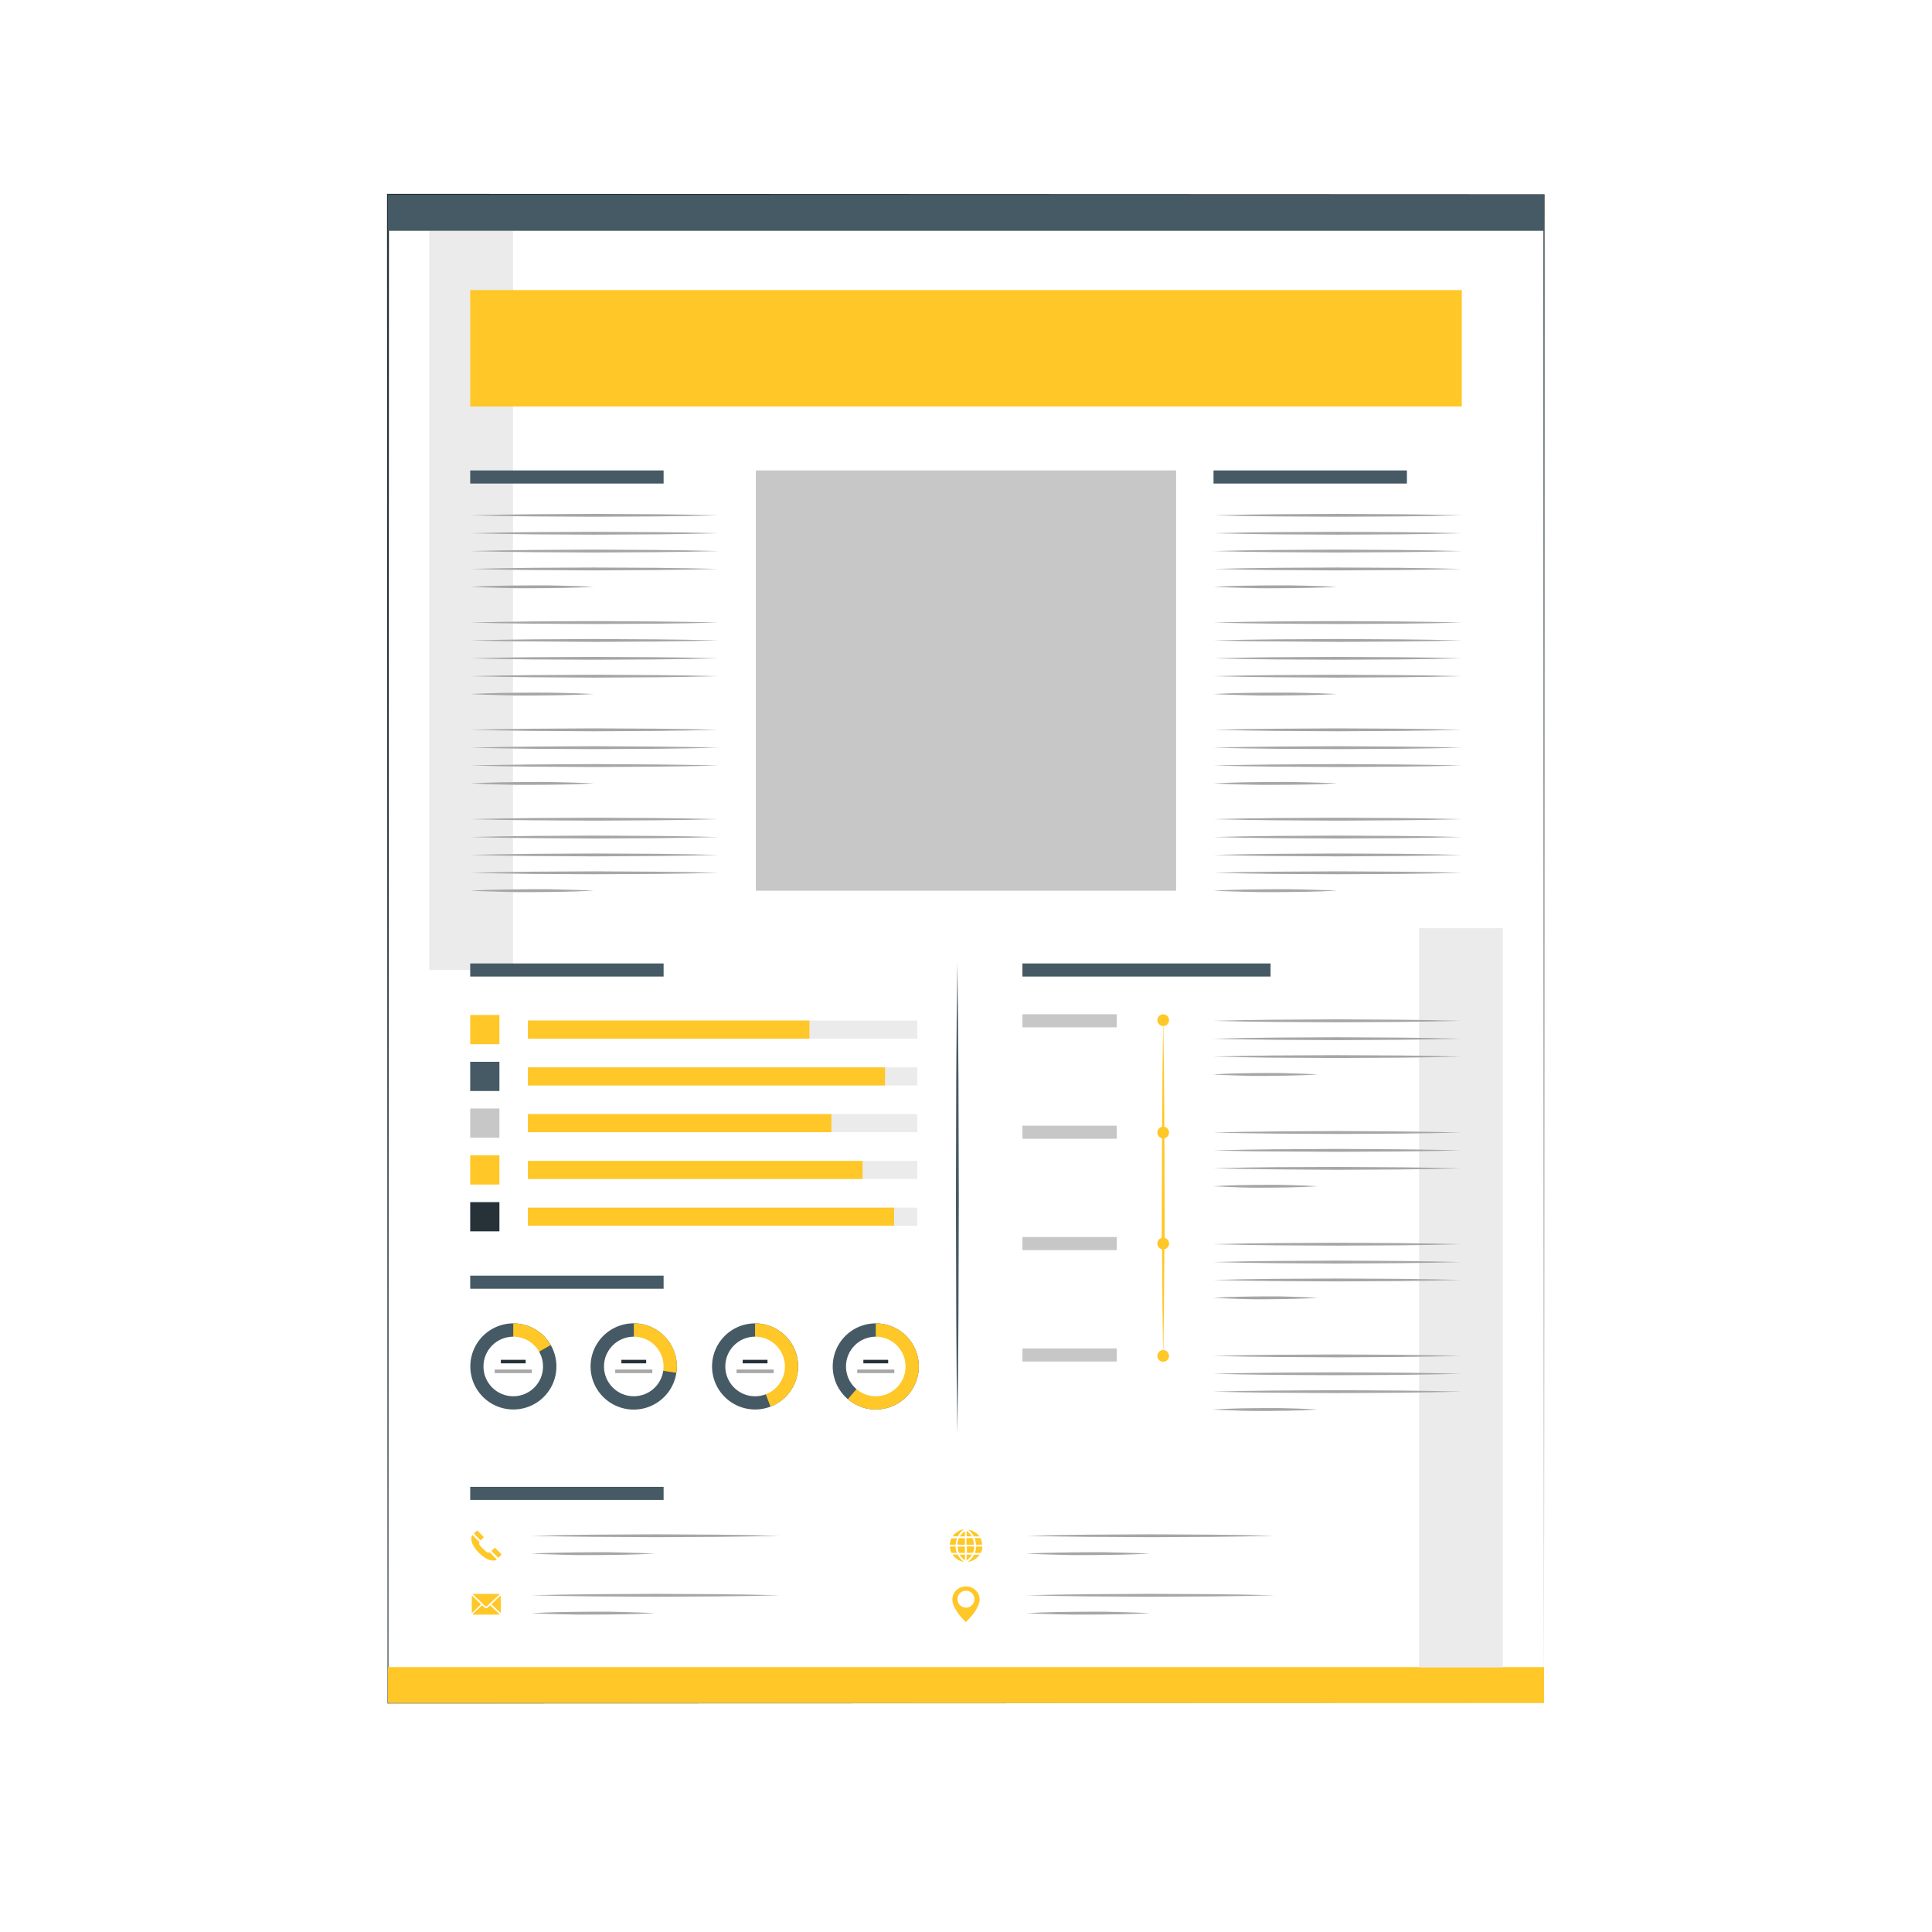 <svg class="animated" id="freepik_stories-resume" xmlns="http://www.w3.org/2000/svg" viewBox="0 0 500 500" version="1.1" xmlns:xlink="http://www.w3.org/1999/xlink" xmlns:svgjs="http://svgjs.com/svgjs"><style>svg#freepik_stories-resume:not(.animated) .animable {opacity: 0;}svg#freepik_stories-resume.animated #freepik--background-complete--inject-47 {animation: 1s 1 forwards cubic-bezier(.36,-0.01,.5,1.38) slideRight;animation-delay: 0s;}svg#freepik_stories-resume.animated #freepik--Shadow--inject-47 {animation: 1s 1 forwards cubic-bezier(.36,-0.01,.5,1.38) slideRight;animation-delay: 0s;}svg#freepik_stories-resume.animated #freepik--Plant--inject-47 {animation: 1s 1 forwards cubic-bezier(.36,-0.01,.5,1.38) zoomIn;animation-delay: 0s;}svg#freepik_stories-resume.animated #freepik--Floor--inject-47 {animation: 1s 1 forwards cubic-bezier(.36,-0.01,.5,1.38) lightSpeedRight;animation-delay: 0s;}svg#freepik_stories-resume.animated #freepik--Resume--inject-47 {animation: 1s 1 forwards cubic-bezier(.36,-0.01,.5,1.38) lightSpeedLeft;animation-delay: 0s;}svg#freepik_stories-resume.animated #freepik--Character--inject-47 {animation: 1s 1 forwards cubic-bezier(.36,-0.01,.5,1.38) slideUp;animation-delay: 0s;}            @keyframes slideRight {                0% {                    opacity: 0;                    transform: translateX(30px);                }                100% {                    opacity: 1;                    transform: translateX(0);                }            }                    @keyframes zoomIn {                0% {                    opacity: 0;                    transform: scale(0.5);                }                100% {                    opacity: 1;                    transform: scale(1);                }            }                    @keyframes lightSpeedRight {              from {                transform: translate3d(50%, 0, 0) skewX(-20deg);                opacity: 0;              }              60% {                transform: skewX(10deg);                opacity: 1;              }              80% {                transform: skewX(-2deg);              }              to {                opacity: 1;                transform: translate3d(0, 0, 0);              }            }                    @keyframes lightSpeedLeft {              from {                transform: translate3d(-50%, 0, 0) skewX(20deg);                opacity: 0;              }              60% {                transform: skewX(-10deg);                opacity: 1;              }              80% {                transform: skewX(2deg);              }              to {                opacity: 1;                transform: translate3d(0, 0, 0);              }            }                    @keyframes slideUp {                0% {                    opacity: 0;                    transform: translateY(30px);                }                100% {                    opacity: 1;                    transform: inherit;                }            }        .animator-hidden { display: none; }</style><g id="freepik--background-complete--inject-47" class="animable animator-hidden" style="transform-origin: 249.885px 219.27px;"><path d="M87.59,239.56l-13.12.27-6.66.12c-2.23,0-4.47,0-6.7.05h-.44v-.44l-.06-11.19v-.51h.5l13.24.06c4.42,0,8.83.11,13.24.16h.28v.27c0,1.89-.09,3.78-.13,5.65Zm0,0-.14-5.66c0-1.86-.11-3.7-.13-5.53l.27.27c-4.41.05-8.82.16-13.24.16l-13.24.07.5-.5,0,11.19-.45-.45c2.18,0,4.36,0,6.55,0l6.58.12Z" style="fill: rgb(235, 235, 235); transform-origin: 74.24px 233.93px;" id="elf0pv6sbn6yt" class="animable"></path><path d="M72.82,253.67l-13.12.27-6.66.12c-2.23,0-4.47,0-6.7.05H45.9v-.44l-.06-11.19V242h.5l13.24.06c4.41,0,8.83.11,13.24.16h.28v.27c0,1.89-.08,3.78-.13,5.65Zm0,0L72.68,248c-.05-1.86-.11-3.7-.13-5.53l.27.27c-4.41.05-8.83.16-13.24.16L46.34,243l.5-.49-.05,11.19-.45-.45c2.18,0,4.36,0,6.55.05l6.58.12Z" style="fill: rgb(235, 235, 235); transform-origin: 59.47px 248.055px;" id="elijsuv96f2yc" class="animable"></path><path d="M363.58,360.91l-13.12.27-6.66.12c-2.23,0-4.47,0-6.7.05h-.44v-.44l-.06-11.19v-.51h.5l13.24.06c4.42,0,8.83.11,13.24.16h.28v.27c0,1.89-.09,3.78-.14,5.65Zm0,0-.14-5.66c0-1.86-.11-3.7-.13-5.53l.27.27c-4.41.05-8.82.16-13.24.16l-13.24.07.5-.5-.05,11.19-.45-.45c2.18,0,4.36,0,6.55.05l6.58.12Z" style="fill: rgb(235, 235, 235); transform-origin: 350.23px 355.28px;" id="elxmz8brap7c" class="animable"></path><path d="M348.81,375l-13.12.27-6.67.12c-2.22,0-4.46,0-6.69,0h-.44V375l-.05-11.19v-.51h.5l13.24.06c4.41,0,8.83.11,13.24.16h.28v.27c0,1.89-.08,3.78-.13,5.65Zm0,0-.14-5.66c-.05-1.86-.11-3.7-.13-5.53l.27.27c-4.41,0-8.83.16-13.24.16l-13.24.07.5-.5L322.78,375l-.45-.45c2.18,0,4.36,0,6.55.05l6.57.12Z" style="fill: rgb(235, 235, 235); transform-origin: 335.47px 369.345px;" id="el4yyugq7lqev" class="animable"></path><path d="M453.66,253.67l-13.13.27-6.66.12c-2.22,0-4.46,0-6.69.05h-.45v-.44l-.05-11.19V242h.5l13.24.06c4.41,0,8.83.11,13.24.16h.27v.27c0,1.89-.08,3.78-.13,5.65Zm0,0-.14-5.66c0-1.86-.12-3.7-.13-5.53l.27.27c-4.41.05-8.83.16-13.24.16l-13.24.06.5-.49-.06,11.19-.44-.45c2.18,0,4.36,0,6.54.05l6.58.12Z" style="fill: rgb(235, 235, 235); transform-origin: 440.305px 248.055px;" id="elq7wu8haqu6g" class="animable"></path><path d="M438.89,55.2l-13.13.28-6.66.11c-2.22,0-4.46,0-6.69.06H412V55.2l0-11.19v-.5h.51l13.24.06c4.41,0,8.82.12,13.24.17h.27V44c0,1.9-.09,3.79-.13,5.65Zm0,0-.14-5.65c-.05-1.87-.12-3.71-.14-5.54l.28.27c-4.42,0-8.83.16-13.24.17l-13.24.06.5-.5-.06,11.19-.44-.45c2.18,0,4.35,0,6.54.06l6.58.11Z" style="fill: rgb(235, 235, 235); transform-origin: 425.63px 49.58px;" id="elisqetmpy7br" class="animable"></path><path d="M453.66,69.31l-13.13.28-6.66.11c-2.22,0-4.46,0-6.69.06h-.45v-.45l-.05-11.19v-.5h.5l13.24.06c4.41,0,8.83.12,13.24.17h.27v.27c0,1.9-.08,3.79-.13,5.65Zm0,0-.14-5.65c0-1.87-.12-3.71-.13-5.54l.27.27c-4.41,0-8.83.16-13.24.17l-13.24.06.5-.5-.06,11.19-.44-.45c2.18,0,4.36,0,6.54.06l6.58.11Z" style="fill: rgb(235, 235, 235); transform-origin: 440.305px 63.69px;" id="eljdnp4ndyts" class="animable"></path><path d="M87.59,55.2l-13.12.28-6.66.11c-2.23,0-4.47,0-6.7.06h-.44V55.2L60.61,44v-.5h.5l13.24.06c4.42,0,8.83.12,13.24.17h.28V44c0,1.9-.09,3.79-.13,5.65Zm0,0-.14-5.65c0-1.87-.11-3.71-.13-5.54l.27.27c-4.41,0-8.82.16-13.24.17l-13.24.06.5-.5,0,11.19-.45-.45c2.18,0,4.36,0,6.55.06l6.58.11Z" style="fill: rgb(235, 235, 235); transform-origin: 74.24px 49.575px;" id="elxuekz3c3mcn" class="animable"></path><path d="M240.33,178.26l-13.12.27-6.66.12c-2.23,0-4.47,0-6.7,0h-.44v-.44l-.05-11.19v-.51h.5l13.24.06c4.41,0,8.83.11,13.24.16h.28v.27c0,1.89-.08,3.78-.13,5.65Zm0,0-.14-5.66c-.05-1.86-.11-3.7-.13-5.53l.27.27c-4.41,0-8.83.16-13.24.16l-13.24.07.5-.5,0,11.19-.45-.45c2.18,0,4.36,0,6.55.06L227,178Z" style="fill: rgb(235, 235, 235); transform-origin: 226.99px 172.58px;" id="elxb6iskzhyk9" class="animable"></path><rect x="48.07" y="66.68" width="52.36" height="63.51" style="fill: rgb(235, 235, 235); transform-origin: 74.25px 98.435px;" id="elgwbb2go8ln" class="animable"></rect><rect x="54.06" y="72.47" width="40.39" height="51.92" style="fill: rgb(255, 255, 255); transform-origin: 74.255px 98.43px;" id="el967c19rgg5" class="animable"></rect><rect x="54.06" y="72.47" width="1.58" height="51.92" style="fill: rgb(219, 219, 219); transform-origin: 54.85px 98.43px;" id="elnfty89t0t6b" class="animable"></rect><rect x="100.43" y="66.68" width="1.58" height="63.51" style="fill: rgb(219, 219, 219); transform-origin: 101.22px 98.435px;" id="elf4a5dvvbbkq" class="animable"></rect><rect x="67.59" y="79.63" width="9.52" height="28.38" style="fill: rgb(219, 219, 219); transform-origin: 72.35px 93.82px;" id="elqymxwb9avso" class="animable"></rect><path d="M89.33,113.35H62.94V98.45H89.33Zm-25.39-1H88.33V99.45H63.94Z" style="fill: rgb(235, 235, 235); transform-origin: 76.135px 105.9px;" id="elcr9l17ttxic" class="animable"></path><rect x="48.07" y="148" width="52.36" height="63.51" style="fill: rgb(235, 235, 235); transform-origin: 74.25px 179.755px;" id="elktebi5k199p" class="animable"></rect><rect x="54.06" y="153.8" width="40.39" height="51.92" style="fill: rgb(255, 255, 255); transform-origin: 74.255px 179.76px;" id="ele52d1r1dmk" class="animable"></rect><rect x="54.06" y="153.8" width="1.58" height="51.92" style="fill: rgb(219, 219, 219); transform-origin: 54.85px 179.76px;" id="el974m5pdq4g" class="animable"></rect><rect x="100.43" y="148" width="1.58" height="63.51" style="fill: rgb(219, 219, 219); transform-origin: 101.22px 179.755px;" id="el5z3tfsp7u8j" class="animable"></rect><rect x="70.34" y="167.22" width="8.16" height="20.63" style="fill: rgb(235, 235, 235); transform-origin: 74.42px 177.535px;" id="elsm2wf8nzv1" class="animable"></rect><path d="M87.59,194.48H64.67V179.26H87.59Zm-21.92-1H86.59V180.26H65.67Z" style="fill: rgb(219, 219, 219); transform-origin: 76.13px 186.87px;" id="elhvnzl78jqco" class="animable"></path><polygon points="273.17 371.4 448.9 371.4 452.56 299.3 269.51 299.3 273.17 371.4" style="fill: rgb(235, 235, 235); transform-origin: 361.035px 335.35px;" id="el564mkypeowa" class="animable"></polygon><path d="M440.57,332.3H367.1l-1.37-25h76.45Zm-72.63-.88h71.8l1.5-23.26H366.66Z" style="fill: rgb(219, 219, 219); transform-origin: 403.955px 319.8px;" id="elvnd66tlwncp" class="animable"></path><path d="M439.22,361.1H370l-1.12-22.59h71.77Zm-68.4-.88h67.56l1.31-20.83h-69.9Z" style="fill: rgb(219, 219, 219); transform-origin: 404.765px 349.805px;" id="el675eyul2s39" class="animable"></path><path d="M410.91,322.5H398.57l-.78-6h13.9Zm-11.56-.89h10.78l.55-4.26H398.8Z" style="fill: rgb(219, 219, 219); transform-origin: 404.74px 319.5px;" id="eluldgix31mg" class="animable"></path><path d="M410.91,352.82H398.57l-.78-6h13.9Zm-11.56-.88h10.78l.55-4.27H398.8Z" style="fill: rgb(219, 219, 219); transform-origin: 404.74px 349.82px;" id="el9vpavqcw79" class="animable"></path><path d="M354.15,332.3H280.68l-1.37-25h76.45Zm-72.63-.88h71.8l1.5-23.26H280.24Z" style="fill: rgb(219, 219, 219); transform-origin: 317.535px 319.8px;" id="ellc1rvwdguz" class="animable"></path><path d="M352.8,361.1H283.56l-1.12-22.59h71.77Zm-68.39-.88H352l1.3-20.83h-69.9Z" style="fill: rgb(219, 219, 219); transform-origin: 318.325px 349.805px;" id="el5qf4borsua6" class="animable"></path><path d="M324.49,322.5H312.15l-.78-6h13.9Zm-11.56-.89h10.78l.55-4.26H312.38Z" style="fill: rgb(219, 219, 219); transform-origin: 318.32px 319.5px;" id="eleuo4idjium" class="animable"></path><path d="M324.49,352.82H312.15l-.78-6h13.9Zm-11.56-.88h10.78l.55-4.27H312.38Z" style="fill: rgb(219, 219, 219); transform-origin: 318.32px 349.82px;" id="elpedjk7xattr" class="animable"></path><polygon points="288.93 371.4 287.82 379.26 285.6 395.04 281.26 395.04 281.26 371.4 288.93 371.4" style="fill: rgb(235, 235, 235); transform-origin: 285.095px 383.22px;" id="eltlznstxu50o" class="animable"></polygon><polygon points="288.93 371.4 287.82 379.26 281.26 379.26 281.26 371.4 288.93 371.4" style="fill: rgb(219, 219, 219); transform-origin: 285.095px 375.33px;" id="elkmaeeyx2ey8" class="animable"></polygon><polygon points="433.14 371.4 434.25 379.26 436.47 395.04 440.81 395.04 440.81 371.4 433.14 371.4" style="fill: rgb(235, 235, 235); transform-origin: 436.975px 383.22px;" id="el8u83uvu0eu7" class="animable"></polygon><polygon points="433.14 371.4 434.25 379.26 440.81 379.26 440.81 371.4 433.14 371.4" style="fill: rgb(219, 219, 219); transform-origin: 436.975px 375.33px;" id="elqtv11isqjio" class="animable"></polygon></g><g id="freepik--Shadow--inject-47" class="animable animator-hidden" style="transform-origin: 250px 445.52px;"><ellipse cx="250" cy="445.52" rx="184.67" ry="25.76" style="fill: rgb(235, 235, 235); transform-origin: 250px 445.52px;" id="elw9c5n0tz31h" class="animable"></ellipse></g><g id="freepik--Plant--inject-47" class="animable animator-hidden" style="transform-origin: 421.256px 162.245px;"><polygon points="441.46 147.01 421.51 54.92 403.07 147.01 402.19 146.88 421.48 50.58 442.34 146.87 441.46 147.01" style="fill: rgb(219, 219, 219); transform-origin: 422.265px 98.795px;" id="elx281bk82do" class="animable"></polygon><polygon points="436.13 239.01 421.72 186.12 408.4 239 407.54 238.78 421.69 182.61 436.98 238.77 436.13 239.01" style="fill: rgb(219, 219, 219); transform-origin: 422.26px 210.81px;" id="elz8fwpir7x7l" class="animable"></polygon><path d="M423.32,52.25a1.83,1.83,0,1,1-1.83-1.83A1.82,1.82,0,0,1,423.32,52.25Z" style="fill: rgb(166, 166, 166); transform-origin: 421.49px 52.25px;" id="el6x7p3wjts9x" class="animable"></path><polygon points="441.19 244.9 440.53 253.53 438.97 274.07 405.88 274.07 404.32 253.53 403.66 244.9 441.19 244.9" style="fill: rgb(255, 199, 39); transform-origin: 422.425px 259.485px;" id="el2f933ylxbfs" class="animable"></polygon><g id="elz4ikqyt4dv"><polygon points="441.19 244.9 440.53 253.53 404.32 253.53 403.66 244.9 441.19 244.9" style="opacity: 0.1; transform-origin: 422.425px 249.215px;" class="animable"></polygon></g><rect x="401.39" y="242.14" width="42.06" height="6.7" style="fill: rgb(255, 199, 39); transform-origin: 422.42px 245.49px;" id="el2sr02cqx76y" class="animable"></rect><path d="M444.6,240.75a2,2,0,0,1-2.24,1.85,2.15,2.15,0,0,1-2.41.7,2.43,2.43,0,0,1-2.41,1.43,2.47,2.47,0,0,1-1.43,3,1.52,1.52,0,0,1-1.58,1.08,2.53,2.53,0,0,1-1.86-1.29,1.92,1.92,0,0,1-2.83.25,1.58,1.58,0,0,1-.34-1.71,2.58,2.58,0,0,1-.37-.24,2.39,2.39,0,0,1-.65-2,2.32,2.32,0,0,1-1.72,0,1.32,1.32,0,0,1-1.19,1,2.35,2.35,0,0,1-.4,2.11,2.46,2.46,0,0,1-2.15.81c.24,1.13.29,2.42-.74,3.17a1.65,1.65,0,0,1-1.69.16,2.14,2.14,0,0,1-2.65,1.67,2.78,2.78,0,0,1-.25,2,1.91,1.91,0,0,1-1.42.91c0,1.1-.48,2.31-1.77,2.29a1.3,1.3,0,0,1-1.22-1.58,1.63,1.63,0,0,1-.84-2.71,2.36,2.36,0,0,1,0-3.72,1.55,1.55,0,0,1,.07-2.28,2.08,2.08,0,0,1-.76-1.66,2.31,2.31,0,0,1,1.2-1.84,1,1,0,0,1-.58-.58.84.84,0,0,1,0-.18,1.53,1.53,0,0,1-1.22,0,1.38,1.38,0,0,1-.61-.56,2.52,2.52,0,0,1-2.41.6,2,2,0,0,1-3.11.63c-.76.68-1.79,1.34-2.78.72a1.25,1.25,0,0,1-.57-1.12,1.37,1.37,0,0,1-1.25-.74,1.3,1.3,0,0,1,.35-1.59,1.19,1.19,0,0,1-.47-.72,1.44,1.44,0,0,1,1.41-1.61,2,2,0,0,1,.4-2,2.91,2.91,0,0,1,2.36-.84,2.56,2.56,0,0,1,1.25-2.65,2.07,2.07,0,0,1,2.56.61,3.32,3.32,0,0,1,5.28-.33,1.65,1.65,0,0,1,2.06-.85,2.72,2.72,0,0,1,1.55,2.71,3.22,3.22,0,0,1,3.3.26,3.3,3.3,0,0,1,1.26,2.74,2.88,2.88,0,0,1,3.09.18,6.39,6.39,0,0,1,3.29-2.51,3.14,3.14,0,0,1,2.68.57,3.66,3.66,0,0,1,6.68-.84,2.57,2.57,0,0,1,2.72-.36,4.85,4.85,0,0,1,2.39,3.13A2,2,0,0,1,444.6,240.75Z" style="fill: rgb(69, 90, 100); transform-origin: 422.443px 245.289px;" id="elzunyma00rba" class="animable"></path><polygon points="447.5 149.46 446.62 161 444.54 188.44 400.31 188.44 398.23 161 397.35 149.46 447.5 149.46" style="fill: rgb(255, 199, 39); transform-origin: 422.425px 168.95px;" id="elg6ocmz134pk" class="animable"></polygon><g id="elyadc7o54k0l"><polygon points="447.5 149.46 446.62 161 398.23 161 397.35 149.46 447.5 149.46" style="opacity: 0.1; transform-origin: 422.425px 155.23px;" class="animable"></polygon></g><rect x="394.32" y="145.77" width="56.21" height="8.95" style="fill: rgb(255, 199, 39); transform-origin: 422.425px 150.245px;" id="eloa88bi343jq" class="animable"></rect><path d="M449.25,148a3.26,3.26,0,0,1,.68,3.06,6,6,0,0,1-3.43,3.08,3.68,3.68,0,0,1-1.23,5.39c1.34,1.57,1.89,3.35.16,4.51a4,4,0,0,1-1.22,5.74c.38,1.24-.82,4.94-3.36,4.93a2.68,2.68,0,0,1-2.33-4,3.15,3.15,0,0,1-.72-5s-1.57.34-2.32-.46a2.16,2.16,0,0,1-.13-2.12,3.58,3.58,0,0,1,.82-5.23,3,3,0,0,1,0-4.44,4.15,4.15,0,0,1-1.75-1.49c-1.28.61-2.05.07-2.76-1.14a3,3,0,0,1-3.21.84,3.53,3.53,0,0,1-5.18,2.09,4.89,4.89,0,0,1-1,2.63c-.18.24-.39.42-.59.64a4.78,4.78,0,0,0-.56.93,4.43,4.43,0,0,1-1.17,1.34,2.21,2.21,0,0,1-2.92-.12,1.65,1.65,0,0,1-.26-1.73,2.25,2.25,0,0,1-1.41-2.85,2.75,2.75,0,0,1-2.69-1.57,2.87,2.87,0,0,1-2.21,1.11,3.25,3.25,0,0,1-1.85,4.08,3.34,3.34,0,0,1-1.43,4.76,2.35,2.35,0,0,1-.69,3.12,3,3,0,0,1-.11,2.68,1.94,1.94,0,0,1-1.82.88,1.44,1.44,0,0,1-.87-2.15,3.62,3.62,0,0,1-1.3-6,3,3,0,0,1-1.75-4.49,2.93,2.93,0,0,1-1.68-4.74,1.77,1.77,0,0,1-1.6-.59,1.61,1.61,0,0,1-.33-1,2.29,2.29,0,0,1-2.47-1.08,2.23,2.23,0,0,1,.45-2.6,1.9,1.9,0,0,1-1.26-1.36,1.76,1.76,0,0,1,.14-1.14,2.2,2.2,0,0,1-2.63-1.86,1.78,1.78,0,0,1,1.2-1.86,2.11,2.11,0,0,1-.17-1.43c.33-1.37,1.91-1.79,3.16-1.94a2.81,2.81,0,0,1,3.12-3.68,2.89,2.89,0,0,1,1.35-2.69,2.77,2.77,0,0,1,3,.23H403a3.42,3.42,0,0,1,2.89,3.32,3.5,3.5,0,0,1,3.34,0,4.9,4.9,0,0,1,2.31,3.4,4,4,0,0,1,6.4.83,3.65,3.65,0,0,1,6.3,2.07,9.09,9.09,0,0,1,8.51-1.67,4,4,0,0,1,6-1.91,4,4,0,0,1,4.13-2.43c2.1.21,3.64,1.9,4.5,3.73A4,4,0,0,1,451,144,2.94,2.94,0,0,1,449.25,148Z" style="fill: rgb(69, 90, 100); transform-origin: 421.256px 152.712px;" id="el2y10fykh9yk" class="animable"></path></g><g id="freepik--Floor--inject-47" class="animable animator-hidden" style="transform-origin: 250px 395.14px;"><polygon points="47.44 395.14 98.08 394.9 148.72 394.81 250 394.64 351.28 394.81 401.92 394.89 452.56 395.14 401.92 395.38 351.28 395.47 250 395.64 148.72 395.47 98.08 395.38 47.44 395.14" style="fill: rgb(38, 50, 56); transform-origin: 250px 395.14px;" id="elolzzwqq14jo" class="animable"></polygon></g><g id="freepik--Resume--inject-47" class="animable" style="transform-origin: 249.945px 245.515px;"><rect x="100.41" y="50.42" width="299.18" height="390.33" style="fill: rgb(255, 255, 255); transform-origin: 250px 245.585px;" id="elcij7j9itts9" class="animable"></rect><path d="M399.59,440.76l-299.18.1h-.11v-.11l-.14-390.33v-.25h.25l299.18.11h.14v.14Zm0,0-.14-390.34.14.14-299.18.11.25-.25-.14,390.33-.11-.1Z" style="fill: rgb(38, 50, 56); transform-origin: 249.945px 245.515px;" id="elc678uv65a3w" class="animable"></path><rect x="100.41" y="431.44" width="299.18" height="9.31" style="fill: rgb(255, 199, 39); transform-origin: 250px 436.095px;" id="elpfmvctc1lum" class="animable"></rect><rect x="111.1" y="59.73" width="21.66" height="191.3" style="fill: rgb(235, 235, 235); transform-origin: 121.93px 155.38px;" id="els0mmkizei8b" class="animable"></rect><rect x="367.25" y="240.22" width="21.66" height="191.3" style="fill: rgb(235, 235, 235); transform-origin: 378.08px 335.87px;" id="elooh8abfdikk" class="animable"></rect><rect x="100.41" y="50.42" width="299.18" height="9.31" style="fill: rgb(69, 90, 100); transform-origin: 250px 55.075px;" id="elpu1onehg6w9" class="animable"></rect><rect x="195.62" y="121.75" width="108.76" height="108.76" style="fill: rgb(199, 199, 199); transform-origin: 250px 176.13px;" id="eljqb5so1ifw" class="animable"></rect><rect x="121.69" y="75.07" width="256.62" height="30.13" style="fill: rgb(255, 199, 39); transform-origin: 250px 90.135px;" id="el0ldmp6me4y79" class="animable"></rect><rect x="121.69" y="121.75" width="50.05" height="3.39" style="fill: rgb(69, 90, 100); transform-origin: 146.715px 123.445px;" id="elqa2zr7xj7f" class="animable"></rect><rect x="121.69" y="249.34" width="50.05" height="3.39" style="fill: rgb(69, 90, 100); transform-origin: 146.715px 251.035px;" id="el1iy0966qjh9" class="animable"></rect><rect x="121.69" y="384.79" width="50.05" height="3.39" style="fill: rgb(69, 90, 100); transform-origin: 146.715px 386.485px;" id="el2v6nr8v8nid" class="animable"></rect><rect x="121.69" y="330.14" width="50.05" height="3.39" style="fill: rgb(69, 90, 100); transform-origin: 146.715px 331.835px;" id="el1ya6qzoi49w" class="animable"></rect><rect x="314.06" y="121.75" width="50.05" height="3.39" style="fill: rgb(69, 90, 100); transform-origin: 339.085px 123.445px;" id="eluxvvr3ahqrp" class="animable"></rect><path d="M121.69,133.36c5.35-.15,10.71-.22,16.06-.28l16.06-.09,16.06.09c5.36.06,10.71.13,16.07.28-5.36.16-10.71.23-16.07.29l-16.06.09-16.06-.09C132.4,133.59,127,133.52,121.69,133.36Z" style="fill: rgb(166, 166, 166); transform-origin: 153.815px 133.365px;" id="elhj0iwnuy7m" class="animable"></path><path d="M121.69,138c5.35-.15,10.71-.23,16.06-.29l16.06-.08,16.06.08c5.36.06,10.71.13,16.07.29-5.36.16-10.71.23-16.07.29l-16.06.08-16.06-.08C132.4,138.22,127,138.14,121.69,138Z" style="fill: rgb(166, 166, 166); transform-origin: 153.815px 138px;" id="eld65vw951hd" class="animable"></path><path d="M121.69,142.62c5.35-.16,10.71-.23,16.06-.29l16.06-.09,16.06.09c5.36.06,10.71.13,16.07.29-5.36.15-10.71.22-16.07.28l-16.06.09-16.06-.09C132.4,142.84,127,142.77,121.69,142.62Z" style="fill: rgb(166, 166, 166); transform-origin: 153.815px 142.615px;" id="elkzfozdwrk9" class="animable"></path><path d="M121.69,147.24c5.35-.15,10.71-.23,16.06-.29l16.06-.08,16.06.08c5.36.06,10.71.14,16.07.29-5.36.16-10.71.23-16.07.29l-16.06.09-16.06-.09C132.4,147.47,127,147.4,121.69,147.24Z" style="fill: rgb(166, 166, 166); transform-origin: 153.815px 147.245px;" id="eln3t05q3zeug" class="animable"></path><path d="M121.69,151.87c2.68-.16,5.35-.23,8-.29s5.35-.06,8-.09,5.35,0,8,.09,5.36.13,8,.29c-2.67.15-5.35.23-8,.29s-5.35.05-8,.08-5.35,0-8-.09S124.37,152,121.69,151.87Z" style="fill: rgb(166, 166, 166); transform-origin: 137.69px 151.865px;" id="elsx0pa9r02u" class="animable"></path><path d="M121.69,161.12c5.35-.16,10.71-.23,16.06-.29l16.06-.09,16.06.09c5.36.06,10.71.13,16.07.29-5.36.15-10.71.23-16.07.29l-16.06.08-16.06-.08C132.4,161.35,127,161.27,121.69,161.12Z" style="fill: rgb(166, 166, 166); transform-origin: 153.815px 161.115px;" id="elzsb6vn6q17k" class="animable"></path><path d="M121.69,165.74c5.35-.15,10.71-.22,16.06-.28l16.06-.09,16.06.09c5.36.06,10.71.13,16.07.28-5.36.16-10.71.23-16.07.29l-16.06.09L137.75,166C132.4,166,127,165.9,121.69,165.74Z" style="fill: rgb(166, 166, 166); transform-origin: 153.815px 165.745px;" id="eluj0f1fqavf" class="animable"></path><path d="M121.69,170.37c5.35-.15,10.71-.23,16.06-.29l16.06-.08,16.06.08c5.36.06,10.71.13,16.07.29-5.36.16-10.71.23-16.07.29l-16.06.08-16.06-.08C132.4,170.6,127,170.52,121.69,170.37Z" style="fill: rgb(166, 166, 166); transform-origin: 153.815px 170.37px;" id="eljpgerk6oojd" class="animable"></path><path d="M121.69,175c5.35-.16,10.71-.23,16.06-.29l16.06-.09,16.06.09c5.36.06,10.71.13,16.07.29-5.36.15-10.71.22-16.07.28l-16.06.09-16.06-.09C132.4,175.22,127,175.15,121.69,175Z" style="fill: rgb(166, 166, 166); transform-origin: 153.815px 174.995px;" id="elfvbe50bkj7q" class="animable"></path><path d="M121.69,179.62c2.68-.15,5.35-.23,8-.29s5.35-.05,8-.08,5.35,0,8,.08,5.36.14,8,.29c-2.67.16-5.35.23-8,.29s-5.35.06-8,.09-5.35,0-8-.09S124.37,179.78,121.69,179.62Z" style="fill: rgb(166, 166, 166); transform-origin: 137.69px 179.625px;" id="elqsakdxrohoh" class="animable"></path><path d="M121.69,188.87c5.35-.15,10.71-.22,16.06-.28l16.06-.09,16.06.08c5.36.06,10.71.14,16.07.29-5.36.16-10.71.23-16.07.29l-16.06.09-16.06-.09C132.4,189.1,127,189,121.69,188.87Z" style="fill: rgb(166, 166, 166); transform-origin: 153.815px 188.875px;" id="el7e3md1gxblo" class="animable"></path><path d="M121.69,193.5c5.35-.16,10.71-.23,16.06-.29l16.06-.09,16.06.09c5.36.06,10.71.13,16.07.29-5.36.15-10.71.23-16.07.29l-16.06.08-16.06-.08C132.4,193.73,127,193.65,121.69,193.5Z" style="fill: rgb(166, 166, 166); transform-origin: 153.815px 193.495px;" id="el59o2s4t2to9" class="animable"></path><path d="M121.69,198.12c5.35-.15,10.71-.22,16.06-.28l16.06-.09,16.06.09c5.36.06,10.71.13,16.07.28-5.36.16-10.71.23-16.07.29l-16.06.09-16.06-.09C132.4,198.35,127,198.28,121.69,198.12Z" style="fill: rgb(166, 166, 166); transform-origin: 153.815px 198.125px;" id="elyh2gom1n2eb" class="animable"></path><path d="M121.69,202.75c2.68-.15,5.35-.23,8-.29s5.35-.05,8-.08,5.35,0,8,.08,5.36.13,8,.29c-2.67.16-5.35.23-8,.29s-5.35.05-8,.08-5.35,0-8-.08S124.37,202.9,121.69,202.75Z" style="fill: rgb(166, 166, 166); transform-origin: 137.69px 202.75px;" id="el0ffl4gm73kb" class="animable"></path><path d="M121.69,212c5.35-.15,10.71-.23,16.06-.29l16.06-.08,16.06.08c5.36.06,10.71.14,16.07.29-5.36.16-10.71.23-16.07.29l-16.06.09-16.06-.09C132.4,212.23,127,212.16,121.69,212Z" style="fill: rgb(166, 166, 166); transform-origin: 153.815px 212.005px;" id="eltjgu4nhc6i" class="animable"></path><path d="M121.69,216.63c5.35-.16,10.71-.23,16.06-.29l16.06-.09,16.06.09c5.36.06,10.71.13,16.07.29-5.36.15-10.71.22-16.07.29l-16.06.08-16.06-.09C132.4,216.85,127,216.78,121.69,216.63Z" style="fill: rgb(166, 166, 166); transform-origin: 153.815px 216.625px;" id="elxmcz5aqpxl9" class="animable"></path><path d="M121.69,221.25c5.35-.15,10.71-.22,16.06-.28l16.06-.09,16.06.08c5.36.06,10.71.14,16.07.29-5.36.16-10.71.23-16.07.29l-16.06.09-16.06-.09C132.4,221.48,127,221.41,121.69,221.25Z" style="fill: rgb(166, 166, 166); transform-origin: 153.815px 221.255px;" id="elku5t155i21o" class="animable"></path><path d="M121.69,225.88c5.35-.16,10.71-.23,16.06-.29l16.06-.09,16.06.09c5.36.06,10.71.13,16.07.29-5.36.15-10.71.23-16.07.29l-16.06.08-16.06-.08C132.4,226.11,127,226,121.69,225.88Z" style="fill: rgb(166, 166, 166); transform-origin: 153.815px 225.875px;" id="elv3oa6tyws7d" class="animable"></path><path d="M121.69,230.5c2.68-.15,5.35-.22,8-.28s5.35-.06,8-.09,5.35,0,8,.09,5.36.13,8,.28c-2.67.16-5.35.23-8,.29s-5.35.06-8,.09-5.35,0-8-.09S124.37,230.66,121.69,230.5Z" style="fill: rgb(166, 166, 166); transform-origin: 137.69px 230.505px;" id="el6s3sb5yjug" class="animable"></path><path d="M314.06,133.36c5.36-.15,10.71-.22,16.07-.28l16.06-.09,16.06.09c5.35.06,10.71.13,16.06.28-5.35.16-10.71.23-16.06.29l-16.06.09-16.06-.09C324.77,133.59,319.42,133.52,314.06,133.36Z" style="fill: rgb(166, 166, 166); transform-origin: 346.185px 133.365px;" id="elk6vrdqa2c09" class="animable"></path><path d="M314.06,138c5.36-.15,10.71-.23,16.07-.29l16.06-.08,16.06.08c5.35.06,10.71.13,16.06.29-5.35.16-10.71.23-16.06.29l-16.06.08-16.06-.08C324.77,138.22,319.42,138.14,314.06,138Z" style="fill: rgb(166, 166, 166); transform-origin: 346.185px 138px;" id="elfvgs38v6qks" class="animable"></path><path d="M314.06,142.62c5.36-.16,10.71-.23,16.07-.29l16.06-.09,16.06.09c5.35.06,10.71.13,16.06.29-5.35.15-10.71.22-16.06.28l-16.06.09-16.06-.09C324.77,142.84,319.42,142.77,314.06,142.62Z" style="fill: rgb(166, 166, 166); transform-origin: 346.185px 142.615px;" id="elj9bnjlha4bd" class="animable"></path><path d="M314.06,147.24c5.36-.15,10.71-.23,16.07-.29l16.06-.08,16.06.08c5.35.06,10.71.14,16.06.29-5.35.16-10.71.23-16.06.29l-16.06.09-16.06-.09C324.77,147.47,319.42,147.4,314.06,147.24Z" style="fill: rgb(166, 166, 166); transform-origin: 346.185px 147.245px;" id="elxesxl7iboi8" class="animable"></path><path d="M314.06,151.87c2.68-.16,5.36-.23,8-.29s5.35-.06,8-.09,5.35,0,8,.09,5.35.13,8,.29c-2.68.15-5.36.23-8,.29s-5.36.05-8,.08-5.36,0-8-.09S316.74,152,314.06,151.87Z" style="fill: rgb(166, 166, 166); transform-origin: 330.06px 151.865px;" id="elggsqbm6tn84" class="animable"></path><path d="M314.06,161.12c5.36-.16,10.71-.23,16.07-.29l16.06-.09,16.06.09c5.35.06,10.71.13,16.06.29-5.35.15-10.71.23-16.06.29l-16.06.08-16.06-.08C324.77,161.35,319.42,161.27,314.06,161.12Z" style="fill: rgb(166, 166, 166); transform-origin: 346.185px 161.115px;" id="ely46d56cv26d" class="animable"></path><path d="M314.06,165.74c5.36-.15,10.71-.22,16.07-.28l16.06-.09,16.06.09c5.35.06,10.71.13,16.06.28-5.35.16-10.71.23-16.06.29l-16.06.09L330.13,166C324.77,166,319.42,165.9,314.06,165.74Z" style="fill: rgb(166, 166, 166); transform-origin: 346.185px 165.745px;" id="elhmaj5qjmj3l" class="animable"></path><path d="M314.06,170.37c5.36-.15,10.71-.23,16.07-.29l16.06-.08,16.06.08c5.35.06,10.71.13,16.06.29-5.35.16-10.71.23-16.06.29l-16.06.08-16.06-.08C324.77,170.6,319.42,170.52,314.06,170.37Z" style="fill: rgb(166, 166, 166); transform-origin: 346.185px 170.37px;" id="elgm7k0kbg944" class="animable"></path><path d="M314.06,175c5.36-.16,10.71-.23,16.07-.29l16.06-.09,16.06.09c5.35.06,10.71.13,16.06.29-5.35.15-10.71.22-16.06.28l-16.06.09-16.06-.09C324.77,175.22,319.42,175.15,314.06,175Z" style="fill: rgb(166, 166, 166); transform-origin: 346.185px 174.995px;" id="el8ua834ggfok" class="animable"></path><path d="M314.06,179.62c2.68-.15,5.36-.23,8-.29s5.35-.05,8-.08,5.35,0,8,.08,5.35.14,8,.29c-2.68.16-5.36.23-8,.29s-5.36.06-8,.09-5.36,0-8-.09S316.74,179.78,314.06,179.62Z" style="fill: rgb(166, 166, 166); transform-origin: 330.06px 179.625px;" id="el509k6lh9zyd" class="animable"></path><path d="M314.06,188.87c5.36-.15,10.71-.22,16.07-.28l16.06-.09,16.06.08c5.35.06,10.71.14,16.06.29-5.35.16-10.71.23-16.06.29l-16.06.09-16.06-.09C324.77,189.1,319.42,189,314.06,188.87Z" style="fill: rgb(166, 166, 166); transform-origin: 346.185px 188.875px;" id="elzbks2wdstse" class="animable"></path><path d="M314.06,193.5c5.36-.16,10.71-.23,16.07-.29l16.06-.09,16.06.09c5.35.06,10.71.13,16.06.29-5.35.15-10.71.23-16.06.29l-16.06.08-16.06-.08C324.77,193.73,319.42,193.65,314.06,193.5Z" style="fill: rgb(166, 166, 166); transform-origin: 346.185px 193.495px;" id="el4itlzviw59w" class="animable"></path><path d="M314.06,198.12c5.36-.15,10.71-.22,16.07-.28l16.06-.09,16.06.09c5.35.06,10.71.13,16.06.28-5.35.16-10.71.23-16.06.29l-16.06.09-16.06-.09C324.77,198.35,319.42,198.28,314.06,198.12Z" style="fill: rgb(166, 166, 166); transform-origin: 346.185px 198.125px;" id="el85l5blv4s9v" class="animable"></path><path d="M314.06,202.75c2.68-.15,5.36-.23,8-.29s5.35-.05,8-.08,5.35,0,8,.08,5.35.13,8,.29c-2.68.16-5.36.23-8,.29s-5.36.05-8,.08-5.36,0-8-.08S316.74,202.9,314.06,202.75Z" style="fill: rgb(166, 166, 166); transform-origin: 330.06px 202.75px;" id="elqpq6wux27j" class="animable"></path><path d="M314.06,212c5.36-.15,10.71-.23,16.07-.29l16.06-.08,16.06.08c5.35.06,10.71.14,16.06.29-5.35.16-10.71.23-16.06.29l-16.06.09-16.06-.09C324.77,212.23,319.42,212.16,314.06,212Z" style="fill: rgb(166, 166, 166); transform-origin: 346.185px 212.005px;" id="elmtlpl990d9b" class="animable"></path><path d="M314.06,216.63c5.36-.16,10.71-.23,16.07-.29l16.06-.09,16.06.09c5.35.06,10.71.13,16.06.29-5.35.15-10.71.22-16.06.29l-16.06.08-16.06-.09C324.77,216.85,319.42,216.78,314.06,216.63Z" style="fill: rgb(166, 166, 166); transform-origin: 346.185px 216.625px;" id="elko35yqfp6dm" class="animable"></path><path d="M314.06,221.25c5.36-.15,10.71-.22,16.07-.28l16.06-.09,16.06.08c5.35.06,10.71.14,16.06.29-5.35.16-10.71.23-16.06.29l-16.06.09-16.06-.09C324.77,221.48,319.42,221.41,314.06,221.25Z" style="fill: rgb(166, 166, 166); transform-origin: 346.185px 221.255px;" id="el0y9541t440d" class="animable"></path><path d="M314.06,225.88c5.36-.16,10.71-.23,16.07-.29l16.06-.09,16.06.09c5.35.06,10.71.13,16.06.29-5.35.15-10.71.23-16.06.29l-16.06.08-16.06-.08C324.77,226.11,319.42,226,314.06,225.88Z" style="fill: rgb(166, 166, 166); transform-origin: 346.185px 225.875px;" id="el0ehh3aqejwsu" class="animable"></path><path d="M314.06,230.5c2.68-.15,5.36-.22,8-.28s5.35-.06,8-.09,5.35,0,8,.09,5.35.13,8,.28c-2.68.16-5.36.23-8,.29s-5.36.06-8,.09-5.36,0-8-.09S316.74,230.66,314.06,230.5Z" style="fill: rgb(166, 166, 166); transform-origin: 330.06px 230.505px;" id="elejt253gbsm" class="animable"></path><rect x="136.62" y="264.12" width="100.78" height="4.68" style="fill: rgb(235, 235, 235); transform-origin: 187.01px 266.46px;" id="elqgf158v8ls" class="animable"></rect><rect x="136.62" y="264.12" width="72.86" height="4.68" style="fill: rgb(255, 199, 39); transform-origin: 173.05px 266.46px;" id="el18rpt1h067b" class="animable"></rect><rect x="136.62" y="276.23" width="100.78" height="4.68" style="fill: rgb(235, 235, 235); transform-origin: 187.01px 278.57px;" id="elh6m003uvyal" class="animable"></rect><rect x="136.62" y="276.23" width="92.42" height="4.68" style="fill: rgb(255, 199, 39); transform-origin: 182.83px 278.57px;" id="elp8oczmqzibp" class="animable"></rect><rect x="136.62" y="288.33" width="100.78" height="4.68" style="fill: rgb(235, 235, 235); transform-origin: 187.01px 290.67px;" id="ele0byj32unrr" class="animable"></rect><rect x="136.62" y="288.33" width="78.54" height="4.68" style="fill: rgb(255, 199, 39); transform-origin: 175.89px 290.67px;" id="elpha6apq6xx" class="animable"></rect><rect x="136.62" y="300.44" width="100.78" height="4.68" style="fill: rgb(235, 235, 235); transform-origin: 187.01px 302.78px;" id="el43kl9ot5bix" class="animable"></rect><rect x="136.62" y="300.44" width="86.61" height="4.68" style="fill: rgb(255, 199, 39); transform-origin: 179.925px 302.78px;" id="elyos7nmxhjti" class="animable"></rect><rect x="136.62" y="312.54" width="100.78" height="4.68" style="fill: rgb(235, 235, 235); transform-origin: 187.01px 314.88px;" id="elhcnne411b7" class="animable"></rect><rect x="136.62" y="312.54" width="94.78" height="4.68" style="fill: rgb(255, 199, 39); transform-origin: 184.01px 314.88px;" id="elyi4tr8va7iq" class="animable"></rect><rect x="121.69" y="262.68" width="7.56" height="7.56" style="fill: rgb(255, 199, 39); transform-origin: 125.47px 266.46px;" id="el9h39cbgpxe" class="animable"></rect><rect x="121.69" y="274.79" width="7.56" height="7.56" style="fill: rgb(69, 90, 100); transform-origin: 125.47px 278.57px;" id="elxanssday4na" class="animable"></rect><rect x="121.69" y="286.89" width="7.56" height="7.56" style="fill: rgb(199, 199, 199); transform-origin: 125.47px 290.67px;" id="elojhlmdq7d4a" class="animable"></rect><rect x="121.69" y="299" width="7.56" height="7.56" style="fill: rgb(255, 199, 39); transform-origin: 125.47px 302.78px;" id="elwpj05qmyohq" class="animable"></rect><rect x="121.69" y="311.11" width="7.56" height="7.56" style="fill: rgb(38, 50, 56); transform-origin: 125.47px 314.89px;" id="elvg7k3q6lmr" class="animable"></rect><rect x="264.6" y="249.34" width="64.22" height="3.39" style="fill: rgb(69, 90, 100); transform-origin: 296.71px 251.035px;" id="eld7hvqapj9d" class="animable"></rect><rect x="264.6" y="262.49" width="24.41" height="3.39" style="fill: rgb(199, 199, 199); transform-origin: 276.805px 264.185px;" id="eljocl808phfd" class="animable"></rect><rect x="264.6" y="291.32" width="24.41" height="3.39" style="fill: rgb(199, 199, 199); transform-origin: 276.805px 293.015px;" id="el48xqb4391nh" class="animable"></rect><rect x="264.6" y="320.14" width="24.41" height="3.39" style="fill: rgb(199, 199, 199); transform-origin: 276.805px 321.835px;" id="el7uidha7h0lc" class="animable"></rect><rect x="264.6" y="348.97" width="24.41" height="3.39" style="fill: rgb(199, 199, 199); transform-origin: 276.805px 350.665px;" id="elxsn1kfe1ip" class="animable"></rect><path d="M313.91,264.19c5.35-.16,10.7-.23,16.06-.29l16.06-.09,16.06.09c5.36.06,10.71.13,16.06.29-5.35.15-10.7.23-16.06.29l-16.06.08L330,264.48C324.61,264.42,319.26,264.34,313.91,264.19Z" style="fill: rgb(166, 166, 166); transform-origin: 346.03px 264.185px;" id="elz1jdh3s6xzm" class="animable"></path><path d="M313.91,268.81c5.35-.15,10.7-.22,16.06-.28l16.06-.09,16.06.09c5.36.06,10.71.13,16.06.28-5.35.16-10.7.23-16.06.29l-16.06.09L330,269.1C324.61,269,319.26,269,313.91,268.81Z" style="fill: rgb(166, 166, 166); transform-origin: 346.03px 268.815px;" id="eljhvhniirgqq" class="animable"></path><path d="M313.91,273.44c5.35-.15,10.7-.23,16.06-.29l16.06-.08,16.06.08c5.36.06,10.71.13,16.06.29-5.35.16-10.7.23-16.06.29l-16.06.08L330,273.73C324.61,273.67,319.26,273.59,313.91,273.44Z" style="fill: rgb(166, 166, 166); transform-origin: 346.03px 273.44px;" id="elnuzgrufyd7t" class="animable"></path><path d="M313.91,278.07c2.26-.16,4.52-.23,6.78-.29s4.52-.06,6.79-.09,4.52,0,6.78.09,4.52.13,6.79.29c-2.27.15-4.53.22-6.79.28s-4.52.06-6.78.09-4.53,0-6.79-.09S316.17,278.22,313.91,278.07Z" style="fill: rgb(166, 166, 166); transform-origin: 327.48px 278.065px;" id="eli7gj8aj8vfq" class="animable"></path><path d="M313.91,293.09c5.35-.15,10.7-.22,16.06-.28l16.06-.09,16.06.09c5.36.06,10.71.13,16.06.28-5.35.16-10.7.23-16.06.29l-16.06.09L330,293.38C324.61,293.32,319.26,293.25,313.91,293.09Z" style="fill: rgb(166, 166, 166); transform-origin: 346.03px 293.095px;" id="eln65dt543yya" class="animable"></path><path d="M313.91,297.72c5.35-.16,10.7-.23,16.06-.29l16.06-.09,16.06.09c5.36.06,10.71.13,16.06.29-5.35.16-10.7.23-16.06.29l-16.06.08L330,298C324.61,298,319.26,297.87,313.91,297.72Z" style="fill: rgb(166, 166, 166); transform-origin: 346.03px 297.715px;" id="elvy28u0sw20m" class="animable"></path><path d="M313.91,302.35c5.35-.16,10.7-.23,16.06-.29L346,302l16.06.09c5.36.06,10.71.13,16.06.29-5.35.15-10.7.22-16.06.28l-16.06.09L330,302.63C324.61,302.57,319.26,302.5,313.91,302.35Z" style="fill: rgb(166, 166, 166); transform-origin: 346.015px 302.375px;" id="elcpgewdtddu" class="animable"></path><path d="M313.91,307c2.26-.15,4.52-.23,6.78-.29s4.52-.05,6.79-.08,4.52,0,6.78.08,4.52.14,6.79.29c-2.27.16-4.53.23-6.79.29s-4.52.06-6.78.09-4.53,0-6.79-.09S316.17,307.13,313.91,307Z" style="fill: rgb(166, 166, 166); transform-origin: 327.48px 307.005px;" id="eldidbplb3bn" class="animable"></path><path d="M313.91,322c5.35-.16,10.7-.23,16.06-.29l16.06-.09,16.06.09c5.36.06,10.71.13,16.06.29-5.35.16-10.7.23-16.06.29l-16.06.08L330,322.29C324.61,322.23,319.26,322.15,313.91,322Z" style="fill: rgb(166, 166, 166); transform-origin: 346.03px 321.995px;" id="el5q1lsnphcmd" class="animable"></path><path d="M313.91,326.62c5.35-.15,10.7-.22,16.06-.28l16.06-.09,16.06.09c5.36.06,10.71.13,16.06.28-5.35.16-10.7.23-16.06.29L346,327,330,326.91C324.61,326.85,319.26,326.78,313.91,326.62Z" style="fill: rgb(166, 166, 166); transform-origin: 346.03px 326.625px;" id="elwn4rnegi9z" class="animable"></path><path d="M313.91,331.25c5.35-.15,10.7-.23,16.06-.29l16.06-.08,16.06.08c5.36.06,10.71.13,16.06.29-5.35.16-10.7.23-16.06.29l-16.06.09L330,331.54C324.61,331.48,319.26,331.41,313.91,331.25Z" style="fill: rgb(166, 166, 166); transform-origin: 346.03px 331.255px;" id="elw8yju5fdqso" class="animable"></path><path d="M313.91,335.88c2.26-.16,4.52-.23,6.78-.29s4.52-.06,6.79-.09,4.52,0,6.78.09,4.52.13,6.79.29c-2.27.15-4.53.22-6.79.28s-4.52.06-6.78.09-4.53,0-6.79-.09S316.17,336,313.91,335.88Z" style="fill: rgb(166, 166, 166); transform-origin: 327.48px 335.875px;" id="elbyo2l86ygbe" class="animable"></path><path d="M313.91,350.9c5.35-.15,10.7-.22,16.06-.28l16.06-.09,16.06.09c5.36.06,10.71.13,16.06.28-5.35.16-10.7.23-16.06.29l-16.06.09L330,351.19C324.61,351.13,319.26,351.06,313.91,350.9Z" style="fill: rgb(166, 166, 166); transform-origin: 346.03px 350.905px;" id="el4b7zmn4mpkb" class="animable"></path><path d="M313.91,355.53c5.35-.15,10.7-.23,16.06-.29l16.06-.08,16.06.08c5.36.06,10.71.13,16.06.29-5.35.16-10.7.23-16.06.29L346,355.9,330,355.82C324.61,355.76,319.26,355.68,313.91,355.53Z" style="fill: rgb(166, 166, 166); transform-origin: 346.03px 355.53px;" id="el3bg2o4qxg4o" class="animable"></path><path d="M313.91,360.16c5.35-.16,10.7-.23,16.06-.29l16.06-.09,16.06.09c5.36.06,10.71.13,16.06.29-5.35.15-10.7.22-16.06.28l-16.06.09L330,360.44C324.61,360.38,319.26,360.31,313.91,360.16Z" style="fill: rgb(166, 166, 166); transform-origin: 346.03px 360.155px;" id="eloq2l695lqhe" class="animable"></path><path d="M313.91,364.78c2.26-.15,4.52-.23,6.78-.29s4.52-.05,6.79-.08,4.52,0,6.78.08,4.52.14,6.79.29c-2.27.16-4.53.23-6.79.29s-4.52.06-6.78.09-4.53,0-6.79-.09S316.17,364.94,313.91,364.78Z" style="fill: rgb(166, 166, 166); transform-origin: 327.48px 364.785px;" id="elby39uzzbiqe" class="animable"></path><polygon points="301.04 263.04 301.23 277.63 301.34 292.23 301.43 321.42 301.34 323.22 301.23 337.81 301.04 352.41 300.84 337.81 300.73 323.22 300.64 321.42 300.74 292.23 300.85 277.63 301.04 263.04" style="fill: rgb(255, 199, 39); transform-origin: 301.035px 307.725px;" id="eloley3q6maak" class="animable"></polygon><path d="M302.54,264.19a1.51,1.51,0,0,1-3,0,1.51,1.51,0,1,1,3,0Z" style="fill: rgb(255, 199, 39); transform-origin: 301.04px 264.016px;" id="elb7lpasdk9cn" class="animable"></path><path d="M302.54,293.09a1.51,1.51,0,1,1-1.5-1.5A1.51,1.51,0,0,1,302.54,293.09Z" style="fill: rgb(255, 199, 39); transform-origin: 301.03px 293.1px;" id="el543knnj1new" class="animable"></path><path d="M302.54,322a1.51,1.51,0,0,1-3,0,1.51,1.51,0,1,1,3,0Z" style="fill: rgb(255, 199, 39); transform-origin: 301.04px 321.826px;" id="elhucajmkauwn" class="animable"></path><path d="M302.54,350.9a1.51,1.51,0,1,1-1.5-1.5A1.5,1.5,0,0,1,302.54,350.9Z" style="fill: rgb(255, 199, 39); transform-origin: 301.03px 350.91px;" id="el87cfl96lj12" class="animable"></path><path d="M144,353.64a11.14,11.14,0,1,1-1.47-5.54A11.15,11.15,0,0,1,144,353.64Z" style="fill: rgb(69, 90, 100); transform-origin: 132.86px 353.631px;" id="elc53giw44g48" class="animable"></path><path d="M142.51,348.1l-9.68,5.54V342.49A11.16,11.16,0,0,1,142.51,348.1Z" style="fill: rgb(255, 199, 39); transform-origin: 137.67px 348.065px;" id="ell44a8t9dvu8" class="animable"></path><g id="eljgszuf98iip"><circle cx="132.83" cy="353.64" r="7.71" style="fill: rgb(255, 255, 255); transform-origin: 132.83px 353.64px; transform: rotate(-80.61deg);" class="animable"></circle></g><rect x="129.62" y="351.92" width="6.42" height="0.91" style="fill: rgb(38, 50, 56); transform-origin: 132.83px 352.375px;" id="el1me8rz77g0a" class="animable"></rect><rect x="128.04" y="354.44" width="9.6" height="0.91" style="fill: rgb(166, 166, 166); transform-origin: 132.84px 354.895px;" id="eltox7c72622d" class="animable"></rect><path d="M175.16,353.64a11,11,0,0,1-.12,1.63,11.16,11.16,0,1,1,.12-1.63Z" style="fill: rgb(69, 90, 100); transform-origin: 164px 353.638px;" id="elrmkp0r0tugi" class="animable"></path><path d="M175.16,353.64a11,11,0,0,1-.12,1.63l-11-1.63V342.49a11.14,11.14,0,0,1,11.14,11.15Z" style="fill: rgb(255, 199, 39); transform-origin: 169.61px 348.88px;" id="el5hsk5ojnbd4" class="animable"></path><g id="elfwfk96fnph"><circle cx="164.02" cy="353.64" r="7.71" style="fill: rgb(255, 255, 255); transform-origin: 164.02px 353.64px; transform: rotate(-76.76deg);" class="animable"></circle></g><rect x="160.81" y="351.92" width="6.42" height="0.91" style="fill: rgb(38, 50, 56); transform-origin: 164.02px 352.375px;" id="elnz235j2w1si" class="animable"></rect><rect x="159.22" y="354.44" width="9.6" height="0.91" style="fill: rgb(166, 166, 166); transform-origin: 164.02px 354.895px;" id="elzdjd6xalsb" class="animable"></rect><path d="M206.56,353.64a11.14,11.14,0,1,1-1.47-5.54A11.13,11.13,0,0,1,206.56,353.64Z" style="fill: rgb(69, 90, 100); transform-origin: 195.42px 353.631px;" id="elp0rq98ee019" class="animable"></path><path d="M206.56,353.64a11.13,11.13,0,0,1-7.15,10.4l-4-10.4V342.49a11.14,11.14,0,0,1,11.14,11.15Z" style="fill: rgb(255, 199, 39); transform-origin: 200.985px 353.265px;" id="elgsd19e7vccq" class="animable"></path><path d="M203.13,353.64a7.71,7.71,0,1,1-7.71-7.71A7.71,7.71,0,0,1,203.13,353.64Z" style="fill: rgb(255, 255, 255); transform-origin: 195.42px 353.64px;" id="elp1em3ns0g7p" class="animable"></path><rect x="192.21" y="351.92" width="6.42" height="0.91" style="fill: rgb(38, 50, 56); transform-origin: 195.42px 352.375px;" id="elyynyvj2krt" class="animable"></rect><rect x="190.62" y="354.44" width="9.6" height="0.91" style="fill: rgb(166, 166, 166); transform-origin: 195.42px 354.895px;" id="elluiiu1pa7bg" class="animable"></rect><path d="M237.79,353.64a11.14,11.14,0,1,1-1.47-5.54A11.1,11.1,0,0,1,237.79,353.64Z" style="fill: rgb(69, 90, 100); transform-origin: 226.65px 353.631px;" id="eld5ev1skq4y4" class="animable"></path><path d="M237.79,353.64a11.14,11.14,0,0,1-18.37,8.47l7.23-8.47V342.49a11.14,11.14,0,0,1,11.14,11.15Z" style="fill: rgb(255, 199, 39); transform-origin: 228.605px 353.632px;" id="elleveohbxpxd" class="animable"></path><g id="el0jqa70hvfsur"><circle cx="226.65" cy="353.64" r="7.71" style="fill: rgb(255, 255, 255); transform-origin: 226.65px 353.64px; transform: rotate(-81.26deg);" class="animable"></circle></g><rect x="223.44" y="351.92" width="6.42" height="0.91" style="fill: rgb(38, 50, 56); transform-origin: 226.65px 352.375px;" id="el9allv4o3q7f" class="animable"></rect><rect x="221.85" y="354.44" width="9.6" height="0.91" style="fill: rgb(166, 166, 166); transform-origin: 226.65px 354.895px;" id="el2acq1ioij5m" class="animable"></rect><polygon points="247.76 249.11 247.94 264.35 248.05 279.59 248.14 310.07 248.05 340.56 247.94 355.8 247.76 371.05 247.58 355.8 247.47 340.56 247.39 310.07 247.47 279.59 247.58 264.35 247.76 249.11" style="fill: rgb(69, 90, 100); transform-origin: 247.765px 310.08px;" id="elkmp3rt6w3ad" class="animable"></polygon><g id="freepik--IaQ7Yo--inject-47" class="animable" style="transform-origin: 125.869px 400.012px;"><path d="M128.56,403.57a1,1,0,0,1-.48.24l-.24.05h-.42l-.42-.07a4.25,4.25,0,0,1-1.54-.68,9.89,9.89,0,0,1-2.73-2.74,4.31,4.31,0,0,1-.67-1.52c0-.14,0-.29-.07-.43V398c0-.13.05-.26.09-.39s.12-.23.18-.35l.07.06c.57.58,1.15,1.15,1.73,1.73a.09.09,0,0,1,0,.11.86.86,0,0,0,.18.84,16.62,16.62,0,0,0,1.57,1.57.86.86,0,0,0,.84.18.09.09,0,0,1,.1,0l1.76,1.76Z" style="fill: rgb(255, 199, 39); transform-origin: 125.275px 400.56px;" id="elsckh94ey9yj" class="animable"></path><path d="M129.58,402.56l-.61.61,0,0-1.78-1.77.13-.13.53-.52a.28.28,0,0,1,.45,0l1.32,1.33A.27.27,0,0,1,129.58,402.56Z" style="fill: rgb(255, 199, 39); transform-origin: 128.469px 401.903px;" id="elne7dvfn1cd" class="animable"></path><path d="M125.07,398l-.68.65-1.75-1.75,0,0,.62-.63a.28.28,0,0,1,.44,0l1.34,1.34A.28.28,0,0,1,125.07,398Z" style="fill: rgb(255, 199, 39); transform-origin: 123.888px 397.407px;" id="elo8ga8ojjq1n" class="animable"></path></g><g id="freepik--TEfYE6--inject-47" class="animable" style="transform-origin: 125.854px 415.181px;"><path d="M129.34,412.57l-.19.18-3,2.82a.45.45,0,0,1-.68,0l-3-2.87-.12-.12a.41.41,0,0,1,.26-.07h2.06l4.29,0A.6.6,0,0,1,129.34,412.57Z" style="fill: rgb(255, 199, 39); transform-origin: 125.845px 414.113px;" id="elqiq93id9y0h" class="animable"></path><path d="M129.33,417.81a1.19,1.19,0,0,1-.26.05h-2.46l-4,0a.63.63,0,0,1-.32-.08c.82-.79,1.64-1.56,2.46-2.34l.47.44.2.19a.54.54,0,0,0,.76,0l.65-.63c.82.78,1.63,1.55,2.45,2.31Z" style="fill: rgb(255, 199, 39); transform-origin: 125.81px 416.65px;" id="el3983r9o87ko" class="animable"></path><path d="M124.49,415.18c-.79.78-1.6,1.53-2.39,2.31,0,0,0-.07,0-.12,0-1.44,0-2.89,0-4.33,0-.05,0-.1,0-.14Z" style="fill: rgb(255, 199, 39); transform-origin: 123.295px 415.195px;" id="el1k9hkfk4zd3" class="animable"></path><path d="M129.59,417.47l-.9-.86-1.45-1.37-.06-.05c.8-.78,1.61-1.53,2.39-2.3C129.61,413,129.62,417.35,129.59,417.47Z" style="fill: rgb(255, 199, 39); transform-origin: 128.394px 415.18px;" id="el6m9lbjrq7mr" class="animable"></path></g><g id="freepik--aiZGp2--inject-47" class="animable" style="transform-origin: 249.998px 400px;"><path d="M247.69,398.05a5.41,5.41,0,0,0-.37,1.72H245.8v0a.49.49,0,0,1,0-.12,4.17,4.17,0,0,1,.1-.6,4.51,4.51,0,0,1,.34-.93s0,0,0,0h1.41Z" style="fill: rgb(255, 199, 39); transform-origin: 246.743px 398.91px;" id="elp9n0yq1wxvd" class="animable"></path><path d="M247.65,401.89h-1.4s0,0,0,0a4,4,0,0,1-.35-1.06,3.21,3.21,0,0,1-.07-.53v-.06h1.49s0,0,0,0l0,.37a5.62,5.62,0,0,0,.09.57,5.45,5.45,0,0,0,.2.69Z" style="fill: rgb(255, 199, 39); transform-origin: 246.74px 401.065px;" id="eltn2v1i2oqk" class="animable"></path><path d="M253.52,402.33v0a5,5,0,0,1-.4.51,3.71,3.71,0,0,1-.58.54,4.53,4.53,0,0,1-.66.41,4.22,4.22,0,0,1-.7.27,2.85,2.85,0,0,1-.58.12h-.09l0,0,0,0a4.7,4.7,0,0,0,1.11-1.07,5.73,5.73,0,0,0,.45-.75s0,0,0,0h1.43Z" style="fill: rgb(255, 199, 39); transform-origin: 252.015px 403.255px;" id="elu28p31e1ucq" class="animable"></path><path d="M252.12,399.77h-2v-1.71h1.53s0,0,0,0a4.53,4.53,0,0,1,.31,1,3.35,3.35,0,0,1,.08.54C252.11,399.67,252.12,399.72,252.12,399.77Z" style="fill: rgb(255, 199, 39); transform-origin: 251.12px 398.915px;" id="el4nr9g17udj9" class="animable"></path><path d="M252.11,400.23a.49.49,0,0,1,0,.12,2.64,2.64,0,0,1,0,.28c0,.14,0,.27-.07.4a4.94,4.94,0,0,1-.25.83s0,0,0,0h-1.57v-1.66Z" style="fill: rgb(255, 199, 39); transform-origin: 251.167px 401.03px;" id="elmq4scs3le5" class="animable"></path><path d="M249.72,398.07v1.71H247.8a.53.53,0,0,0,0-.13l0-.28c0-.15,0-.29.08-.44a4.87,4.87,0,0,1,.28-.84s0,0,0,0h1.49Z" style="fill: rgb(255, 199, 39); transform-origin: 248.76px 398.925px;" id="el5dnq7gvm9ga" class="animable"></path><path d="M249.72,400.25v1.64h-1.53s0,0,0,0a4.39,4.39,0,0,1-.27-.87c0-.15,0-.31-.07-.46s0-.2,0-.3h1.9S249.72,400.23,249.72,400.25Z" style="fill: rgb(255, 199, 39); transform-origin: 248.784px 401.067px;" id="el1hqb90grig6" class="animable"></path><path d="M254.2,399.78h-1.6a5.77,5.77,0,0,0-.38-1.73h1.5a0,0,0,0,1,0,0,3.67,3.67,0,0,1,.37,1.07,4.11,4.11,0,0,1,.08.6Z" style="fill: rgb(255, 199, 39); transform-origin: 253.21px 398.915px;" id="els25fr0emuc" class="animable"></path><path d="M254.2,400.21v.12c0,.14,0,.29,0,.43a4.11,4.11,0,0,1-.3,1l-.07.15,0,0h-1.49a.88.88,0,0,1,0-.15,5.38,5.38,0,0,0,.2-.79c0-.19,0-.38.07-.58v-.14a0,0,0,0,1,0,0h1.59Z" style="fill: rgb(255, 199, 39); transform-origin: 253.268px 401.06px;" id="el1rtj8m58qgq" class="animable"></path><path d="M253.48,397.62h-1.43s0,0,0,0a4.8,4.8,0,0,0-.7-1,3.5,3.5,0,0,0-.53-.49l-.29-.22h0v0a4,4,0,0,1,1.42.42A4.23,4.23,0,0,1,253.48,397.62Z" style="fill: rgb(255, 199, 39); transform-origin: 252.005px 396.765px;" id="elvz3i0typz0r" class="animable"></path><path d="M249.45,404.19h0a3.4,3.4,0,0,1-.46-.09,4,4,0,0,1-1.65-.85,3.85,3.85,0,0,1-.81-.93h1.32s0,0,0,0a4.2,4.2,0,0,0,.48.78,4.84,4.84,0,0,0,.56.63,4.43,4.43,0,0,0,.54.43Z" style="fill: rgb(255, 199, 39); transform-origin: 247.99px 403.255px;" id="el4tlhpn81003" class="animable"></path><path d="M249.43,395.85l-.2.14a5.05,5.05,0,0,0-.63.59,4.42,4.42,0,0,0-.67.95l0,.07h-1.38a4.21,4.21,0,0,1,2.89-1.79h0Z" style="fill: rgb(255, 199, 39); transform-origin: 247.995px 396.705px;" id="elclgrk9o9s1h" class="animable"></path><path d="M251.54,402.33a5.13,5.13,0,0,1-.65.88,4.48,4.48,0,0,1-.74.63v-1.51Z" style="fill: rgb(255, 199, 39); transform-origin: 250.845px 403.085px;" id="eltmhqgdm4a3" class="animable"></path><path d="M249.72,402.33v1.48a4.2,4.2,0,0,1-1.33-1.48Z" style="fill: rgb(255, 199, 39); transform-origin: 249.055px 403.07px;" id="elidk6tvbxjko" class="animable"></path><path d="M251.49,397.61h-1.33V396.2a4.17,4.17,0,0,1,.75.63A4.93,4.93,0,0,1,251.49,397.61Z" style="fill: rgb(255, 199, 39); transform-origin: 250.825px 396.905px;" id="elqi2ddbe3gi" class="animable"></path><path d="M249.72,396.25v1.37h-1.28A4,4,0,0,1,249.72,396.25Z" style="fill: rgb(255, 199, 39); transform-origin: 249.08px 396.935px;" id="elem81gr01e87" class="animable"></path></g><g id="freepik--uGJA8C--inject-47" class="animable" style="transform-origin: 249.997px 415.183px;"><path d="M253.25,412.6a3.59,3.59,0,0,0-4.17-1.91,3.36,3.36,0,0,0-2.6,3.56,4.77,4.77,0,0,0,.47,1.56,11.81,11.81,0,0,0,2,2.92c.32.36.67.71,1,1.07l.12-.1c.43-.47.88-.92,1.3-1.4a10.5,10.5,0,0,0,1.87-3A3.38,3.38,0,0,0,253.25,412.6Zm-1.07,1.31a2.19,2.19,0,1,1-2.07-2.23A2.19,2.19,0,0,1,252.18,413.91Z" style="fill: rgb(255, 199, 39); transform-origin: 249.997px 415.183px;" id="elyms5hq698w" class="animable"></path></g><path d="M137.47,397.46c5.35-.16,10.71-.23,16.06-.29l16.06-.09,16.06.09c5.36.06,10.71.13,16.07.29-5.36.15-10.71.22-16.07.29l-16.06.08-16.06-.09C148.18,397.68,142.82,397.61,137.47,397.46Z" style="fill: rgb(166, 166, 166); transform-origin: 169.595px 397.455px;" id="el9trpa3xp7q" class="animable"></path><path d="M137.47,402.08c2.68-.15,5.35-.22,8-.28s5.35-.06,8-.09,5.35,0,8,.08,5.35.14,8,.29c-2.68.16-5.35.23-8,.29s-5.35.06-8,.09-5.35,0-8-.09S140.15,402.24,137.47,402.08Z" style="fill: rgb(166, 166, 166); transform-origin: 153.47px 402.085px;" id="el8ke7p926gut" class="animable"></path><path d="M137.47,412.86c5.35-.15,10.71-.22,16.06-.28l16.06-.09,16.06.08c5.36.06,10.71.14,16.07.29-5.36.16-10.71.23-16.07.29l-16.06.09-16.06-.09C148.18,413.09,142.82,413,137.47,412.86Z" style="fill: rgb(166, 166, 166); transform-origin: 169.595px 412.865px;" id="elnr81v9tuexb" class="animable"></path><path d="M137.47,417.49c2.68-.16,5.35-.23,8-.29s5.35-.05,8-.09,5.35,0,8,.09,5.35.13,8,.29c-2.68.15-5.35.23-8,.29s-5.35.05-8,.08-5.35,0-8-.08S140.15,417.64,137.47,417.49Z" style="fill: rgb(166, 166, 166); transform-origin: 153.47px 417.483px;" id="elyo0s58vnbq" class="animable"></path><path d="M265.6,397.46c5.35-.16,10.71-.23,16.06-.29l16.06-.09,16.07.09c5.35.06,10.7.13,16.06.29-5.36.15-10.71.22-16.06.29l-16.07.08-16.06-.09C276.31,397.68,271,397.61,265.6,397.46Z" style="fill: rgb(166, 166, 166); transform-origin: 297.725px 397.455px;" id="el8ohi1q13dtd" class="animable"></path><path d="M265.6,402.08c2.68-.15,5.35-.22,8-.28s5.36-.06,8-.09,5.36,0,8,.08,5.36.14,8,.29c-2.67.16-5.35.23-8,.29s-5.35.06-8,.09-5.35,0-8-.09S268.28,402.24,265.6,402.08Z" style="fill: rgb(166, 166, 166); transform-origin: 281.6px 402.085px;" id="elaqmxgpa7je" class="animable"></path><path d="M265.6,412.86c5.35-.15,10.71-.22,16.06-.28l16.06-.09,16.07.08c5.35.06,10.7.14,16.06.29-5.36.16-10.71.23-16.06.29l-16.07.09-16.06-.09C276.31,413.09,271,413,265.6,412.86Z" style="fill: rgb(166, 166, 166); transform-origin: 297.725px 412.865px;" id="eleo7sj1o0tju" class="animable"></path><path d="M265.6,417.49c2.68-.16,5.35-.23,8-.29s5.36-.05,8-.09,5.36,0,8,.09,5.36.13,8,.29c-2.67.15-5.35.23-8,.29s-5.35.05-8,.08-5.35,0-8-.08S268.28,417.64,265.6,417.49Z" style="fill: rgb(166, 166, 166); transform-origin: 281.6px 417.483px;" id="eludqgqnt261o" class="animable"></path></g><g id="freepik--Character--inject-47" class="animable animator-hidden" style="transform-origin: 250.001px 292.419px;"><path d="M314.71,456.3c-2.15.7-63.69.13-66-1.38-.89-.56-1.33-9.54-1.55-20.39v-.34c0-2.24,2.71-39.76,2.71-39.76l40.23.26-3,32.88-.23,6.55,0,.67s23.46,10.75,25.84,12.69S316.87,455.6,314.71,456.3Z" style="fill: rgb(211, 118, 106); transform-origin: 281.421px 425.513px;" id="elzl1r7eozx5" class="animable"></path><path d="M247.28,440.16c.25,8.18.68,14.3,1.41,14.76,2.33,1.5,63.87,2.08,66,1.37s.31-6.89-2.06-8.81a91.33,91.33,0,0,0-9.61-5.05c2.41,2.62,3.63,5.51-2.83,5.51C288.73,447.94,268.69,446.05,247.28,440.16Z" style="fill: rgb(38, 50, 56); transform-origin: 281.457px 448.376px;" id="ell3iwrccpmvd" class="animable"></path><path d="M284.16,456.47c-16.7-.23-34.24-.76-35.46-1.55-.74-.46-1.17-6.58-1.42-14.76,4,1.11,8,2.07,11.85,2.91Z" style="fill: rgb(55, 71, 79); transform-origin: 265.72px 448.315px;" id="elsfv9xzfqyvl" class="animable"></path><path d="M286.84,433.56h-39.7s6.26-103.51,5.91-105.32c-.44-2.32-3.06-12.79-6.54-26.48-1.09-4.28-2.27-8.88-3.49-13.64-3.31-12.88-7-26.95-10.12-39.2-4.77-18.34-8.49-32.6-8.49-32.6H262s4.38,13.88,9.9,31.93c9,29.35,21,69.73,22.18,79.55C296,343.65,286.84,433.56,286.84,433.56Z" style="fill: rgb(211, 118, 106); transform-origin: 259.377px 324.94px;" id="ellcvp9503q4" class="animable"></path><path d="M266.93,456.3c-2.15.7-63.69.13-66-1.38-.89-.56-1.33-9.54-1.55-20.39v-.34c-.05-2.24,1.88-39.76,1.88-39.76l39.21.26-1.12,31.63,0,1.25-.23,6.55,0,.67s23.46,10.75,25.84,12.69S269.09,455.6,266.93,456.3Z" style="fill: rgb(211, 118, 106); transform-origin: 233.644px 425.513px;" id="el5qpy9ejj3m2" class="animable"></path><path d="M199.5,440.16c.25,8.18.68,14.3,1.42,14.76,2.32,1.5,63.86,2.08,66,1.37s.31-6.89-2.06-8.81a91.33,91.33,0,0,0-9.61-5.05c2.41,2.62,3.63,5.51-2.83,5.51C241,447.94,220.91,446.05,199.5,440.16Z" style="fill: rgb(38, 50, 56); transform-origin: 233.684px 448.376px;" id="elukyqsiapkq8" class="animable"></path><path d="M260.76,216.32s-.87,18-5,32.21c-.33,1.17-.69,2.33-1.07,3.44a67.09,67.09,0,0,0-10.83,5.57s-1.84,68.71-1.74,73c.38,16-3.08,103.69-3.08,103.69l-39.56.18s4.35-98,4.29-103.82c-.09-9.4,2.15-50.92,3.87-81.21a238.79,238.79,0,0,1,4.14-33Z" style="fill: rgb(211, 118, 106); transform-origin: 230.12px 325.365px;" id="elsafrbna2tu" class="animable"></path><path d="M262,216.32s30.55,94.4,32.35,105.9a187.65,187.65,0,0,1,2.12,19s-26.56,13.36-44.64,12.9-50.17-7.63-50.17-7.63,5-94.78,5.1-95.77-6.65-11.66,3.55-34.61Z" style="fill: rgb(38, 50, 56); transform-origin: 249.065px 285.121px;" id="elj42lhr3tjbm" class="animable"></path><path d="M248.71,324.76c0,9.74-.18,19.47-.46,29.2h-.17l.08-10.67c0-6.17.06-12.35,0-18.51-.06-3.09-.1-6.16-.43-9.22l-.91-9.21L245,287.91,241.54,251l-1.67-18.44-1.41-16.37h0l1.74,16.34L242.11,251l3.63,36.85,1.73,18.43.87,9.22A92.68,92.68,0,0,1,248.71,324.76Zm38.35,5.6-.43-8.56a25.54,25.54,0,0,0-.59-4.26c-.27-1.41-.58-2.8-.89-4.2-2.55-11.14-5.5-22.17-8.4-33.22s-6-22-9.06-33L263,230.6l-4.15-14.28h-.05l17.19,64c3,11,5.9,22.06,8.57,33.15.32,1.39.65,2.78.94,4.17a24.91,24.91,0,0,1,.63,4.2l.54,8.54,1,14.78.05,0ZM212.61,222.44c.51-2.12,1.08-4.23,1.73-6.32h-.05c-.69,2.07-1.29,4.16-1.85,6.27a77.51,77.51,0,0,0-1.79,8.67,48.4,48.4,0,0,0-.56,8.84,25.06,25.06,0,0,0,1.69,8.66l-1.73,26.81-1.65,26.89-1.55,26.89-1,18.24.15,0,1.28-18.24,1.76-26.88,1.68-26.89,1.58-26.89v-.07l0-.06a24.68,24.68,0,0,1-1.76-8.51,48.62,48.62,0,0,1,.45-8.77A79.64,79.64,0,0,1,212.61,222.44Zm62.16,105.31a50.21,50.21,0,0,0-.64-8.91c-2.07-11.71-4.47-23.34-6.79-35L260.08,249l-3.72-17.42L253,216.29h0l6.55,32.8L266.61,284c2.38,11.64,4.77,23.27,6.95,34.93a49,49,0,0,1,.73,8.83l.16,8.9q.1,6.66.14,13.34l.1,0q.09-6.66.13-13.32C274.82,333.69,274.81,330.72,274.77,327.75Zm-12.91-5.53a67.54,67.54,0,0,0-.87-9.1l-1.25-9-2.58-18L251.77,250l-2.77-18-2.49-15.68h0L248.64,232l2.56,18.06,5.22,36.09,2.64,18.05,1.29,9a70.51,70.51,0,0,1,.93,9c.19,6.07.28,12.15.38,18.23l.22,12.76.12,0C262,342.88,262.05,332.56,261.86,322.22ZM235.12,314l-.36-9.08L234,286.74l-1.6-36.3-.86-18.14-.84-16.11h0l.52,16.12.66,18.15,1.43,36.3.79,18.14.39,9.08.1,2.26,0,2.27-.05,4.54-.2,18.16-.07,11.24.14,0,.3-11.26.41-18.16.1-4.54,0-2.28Zm-13.75-75.24c0-2.73.16-5.46.3-8.2.27-4.79.64-9.59,1.11-14.37h0q-.85,7.16-1.42,14.35c-.2,2.74-.34,5.47-.41,8.22a44,44,0,0,0,.42,8.25l-.28,27.24-.18,27.31-.07,13.65c0,2.28-.1,4.55-.19,6.82l-.3,6.83-.84,21.22.11,0,1.22-21.22.37-6.82c.11-2.28.28-4.55.26-6.82l.13-13.66.2-27.31.11-27.32v-.06A43.92,43.92,0,0,1,221.37,238.73Z" style="fill: rgb(69, 90, 100); transform-origin: 246.785px 285.04px;" id="elmfxwcrrh8j" class="animable"></path><path d="M260.11,168.06c.62,11.14,1.06,22.6,0,33.72-.85,8.65-4.49,15.78-13.49,17.9-8.34,2-20.23,1.82-27.29-3.71-3.29-2.58-4.43-6.22-4.21-10.3.3-5.67,4.8-36.72,6.14-46.41a117.48,117.48,0,0,1,3.45-17.58c2.92-9.84,9.84-11.74,10.62-12.1a15.89,15.89,0,0,1,11.71-.42,12.61,12.61,0,0,1,7.68,6.84C259.32,145.6,259.52,157.63,260.11,168.06Z" style="fill: rgb(38, 50, 56); transform-origin: 237.922px 174.543px;" id="elb2kp2qk4z9v" class="animable"></path><path d="M233.44,131.24c-7.12,3.32-8.81,11.1-10.54,18.06-2.39,9.7-4.63,19.43-6.39,29.27-.85,4.73-1.59,9.47-2.18,14.24-.58,4.56-1.47,9.43-1.16,14,.51,7.62,7.48,11.08,14.23,12.17a.26.26,0,0,0,.1-.51c-3.84-.76-7.77-1.83-10.63-4.69-3.68-3.66-3.25-8.43-2.82-13.19.74-8.1,1.94-16.14,3.43-24.14s3.26-15.94,5.16-23.86c1.8-7.53,3.12-17.44,10.84-21.27C233.56,131.32,233.52,131.2,233.44,131.24Z" style="fill: rgb(38, 50, 56); transform-origin: 223.315px 175.108px;" id="el0nk075r065b" class="animable"></path><path d="M258,144.13c-1.35-5.82-4.37-11.5-10.51-13.19,0,0,0,0,0,0,7.92,2.53,9.85,11.19,10.91,18.42q1.66,11.42,2.48,22.94c.53,7.38.91,14.82.76,22.22-.15,8-1.6,15.47-6.32,22.05-.09.14.09.3.2.17,4.65-5.32,6.19-12.66,6.56-19.53a206.81,206.81,0,0,0-.8-27.26C260.56,161.4,259.9,152.52,258,144.13Z" style="fill: rgb(38, 50, 56); transform-origin: 254.854px 173.864px;" id="elkk3k3sf3lc" class="animable"></path><path d="M243.56,179.79c13.61,15.84,26,32.56,37.28,32.88,10.73.3,29-30.47,31.17-39.79.74-3.21-23.19-10.89-25.4-8.14-4.16,5.17-10.43,19.86-12.09,19.9s-13.95-8.88-28.47-16.19C237.25,164,234.13,168.81,243.56,179.79Z" style="fill: rgb(211, 118, 106); transform-origin: 274.918px 188.414px;" id="eldp1hqf48td" class="animable"></path><path d="M310.81,175.94c1.52-2.48,7.5-14.48,8.42-18.19s2.78-14.57,0-15.57-3.57,2.15-3.57,2.15.06-4.71-2.82-5.46-4,4.18-4,4.18-.29-4.84-3.22-5.38-3.18,4.6-3.18,4.6-.06-4.45-2.66-3.87c-3.12.69-2.09,8.86-3.41,12.88-.3.92-7.39,18.08-7.39,18.08Z" style="fill: rgb(211, 118, 106); transform-origin: 304.838px 156.785px;" id="elbeydfiw0bpw" class="animable"></path><path d="M302.52,141.83c.74,6,0,8.78-2.51,14.18a.09.09,0,0,0,.16.09c3-5.06,4.36-8.39,2.64-14.32C302.72,141.49,302.48,141.54,302.52,141.83Z" style="fill: rgb(38, 50, 56); transform-origin: 301.782px 148.866px;" id="elslv9l16wdh" class="animable"></path><path d="M308.82,142.58c.23,6.31-.52,9.32-2.76,15.17,0,.08.1.14.14.06,2.68-5.56,4-8.91,2.94-15.2C309.09,142.33,308.81,142.29,308.82,142.58Z" style="fill: rgb(38, 50, 56); transform-origin: 307.783px 150.114px;" id="elq71iwa9gp4" class="animable"></path><path d="M315.55,144.63c-.22,6.13-.9,9.45-3.81,14.85a.11.11,0,0,0,.19.12c3.5-5.22,4.38-9.36,3.8-14.95C315.69,144.27,315.56,144.24,315.55,144.63Z" style="fill: rgb(38, 50, 56); transform-origin: 313.809px 152.002px;" id="el6xvki3b4yup" class="animable"></path><path d="M285.72,171.87s-1.6-7.42-1.58-10.84,4.77-16.13,7.57-15.26c3.62,1.12,2.32,9,1.19,12.78,0,0,8.37,2.59,8.66,8.44S285.72,171.87,285.72,171.87Z" style="fill: rgb(211, 118, 106); transform-origin: 292.852px 158.829px;" id="el968qa6h6m5e" class="animable"></path><path d="M292.61,146.4c2.56,3.41.74,8.27-.09,12a.35.35,0,0,0,.37.44c3.44,1.32,7.91,4.18,8.84,8a.09.09,0,0,0,.17,0c-.45-4.19-4.6-7.36-8.46-8.56.91-3.83,2.52-8.78-.8-11.85C292.62,146.36,292.59,146.38,292.61,146.4Z" style="fill: rgb(38, 50, 56); transform-origin: 297.204px 156.641px;" id="elelnj6j5jrfr" class="animable"></path><path d="M282.74,169l24.72,16.49s-15.56,28.36-26,28.17S250.3,191,240.43,175.48c-6.83-10.76.12-10.38,8.28-6.21s25.35,14.3,26.08,13.91S282.74,169,282.74,169Z" style="fill: rgb(255, 199, 39); transform-origin: 272.559px 190.108px;" id="elcr26iol7nko" class="animable"></path><g id="ell7jam6r5bzn"><path d="M240.42,175.49c9.87,15.55,30.64,37.92,41.06,38.12,4.6.08,10.22-5.41,15-11.57,0,0,0,0,0,0-12.43-8-40.93-26.95-55.62-35.45C237.32,166.29,236.07,168.62,240.42,175.49Z" style="fill: rgb(0, 1, 2); opacity: 0.1; transform-origin: 267.064px 190.088px;" class="animable"></path></g><path d="M301.82,190.43c-3.54-2.24-17.72-12-20.64-14.25-.2-.16-.15-.33.08-.19,10.79,6.46,17.28,11.92,20.65,14.3C302,190.35,301.91,190.49,301.82,190.43Z" style="fill: rgb(38, 50, 56); transform-origin: 291.501px 183.191px;" id="elpufzjwyfpi" class="animable"></path><path d="M209.23,218.56l53.75.88-4.21-16.09a16.82,16.82,0,0,0,2.42-14c-1.29-4.74-7.41-11.84-11.16-16.35-9.13-11-17.07-6-19.6-3.19C220.76,180.57,209.23,218.56,209.23,218.56Z" style="fill: rgb(255, 255, 255); transform-origin: 236.105px 192.822px;" id="el1vv1fifm8on" class="animable"></path><path d="M234.58,166.7s5.27,14,7.33,17.19,8.12,8.92,8.12,8.92.7-8.26,0-13-4.71-11.45-4.71-11.45a9.86,9.86,0,0,1,2.84,2.23c4.55,4.64,12.46,13.76,13.66,20a16.7,16.7,0,0,1-2.45,12.62l6.06,19.34-8.49,2.63-4.18-5-4.31,5.49-43-6,7.14-13.48s10.24-26.58,14.29-32.4C231.54,167.23,234.58,166.7,234.58,166.7Z" style="fill: rgb(255, 199, 39); transform-origin: 235.44px 196.185px;" id="eldk6o5y5m98a" class="animable"></path><path d="M244.39,202.4a45.54,45.54,0,0,1,6.91-.11c1.15.08,2.28.21,3.41.37.57.08,1.14.14,1.7.19a7.66,7.66,0,0,0,1.79,0,0,0,0,1,1,0,.08,11.76,11.76,0,0,1-1.68.27,12.83,12.83,0,0,1-1.64,0c-1.16-.07-2.32-.2-3.48-.28-2.34-.17-4.68-.34-7-.34C244.29,202.59,244.28,202.41,244.39,202.4Z" style="fill: rgb(38, 50, 56); transform-origin: 251.256px 202.717px;" id="elgz0vkgy3ys" class="animable"></path><path d="M239.16,205.42a50.35,50.35,0,0,1,5.56-1.29c.94-.16,1.88-.26,2.83-.34l1.36-.09c.5,0,1,0,1.51,0,.05,0,.06.07,0,.08-.47.05-.93.17-1.4.24l-1.41.22-2.81.44c-1.88.28-3.75.57-5.62.91C239.09,205.59,239.07,205.45,239.16,205.42Z" style="fill: rgb(38, 50, 56); transform-origin: 244.782px 204.645px;" id="el7sgjlcisoo2" class="animable"></path><path d="M230.68,179.92c-4,6-23,28.42-23.57,30.74-.31,1.3,4.82,5.74,4.78,6.67-.19,3.77-10.54,33.56-13.9,31.14-4.42-3.18-20.64-29.59-18.49-40.1s45.2-38.1,51.85-40.55S234.64,174,230.68,179.92Z" style="fill: rgb(255, 199, 39); transform-origin: 207.217px 208.001px;" id="elj8o61whtegs" class="animable"></path><path d="M224.67,189.29c-1.82,2.41-3.72,4.74-5.64,7.07s-4,4.48-6,6.73c-1,1.11-2,2.23-2.94,3.39a19.11,19.11,0,0,0-2.5,3.58,1.31,1.31,0,0,0-.13.43,1.28,1.28,0,0,0,.07.41,6.85,6.85,0,0,0,.43,1,19.72,19.72,0,0,0,1.2,1.87c.83,1.24,1.78,2.41,2.72,3.59a40.43,40.43,0,0,1-3.12-3.29,20.77,20.77,0,0,1-1.34-1.85,7.58,7.58,0,0,1-.55-1.06,2.08,2.08,0,0,1-.15-.69,2.56,2.56,0,0,1,.15-.66,17.27,17.27,0,0,1,2.48-3.9c.94-1.19,1.93-2.33,2.93-3.46,2-2.26,4.2-4.32,6.18-6.58S222.54,191.43,224.67,189.29Z" style="fill: rgb(38, 50, 56); transform-origin: 215.695px 203.325px;" id="elmyrmbxzhusk" class="animable"></path><path d="M224,192.48a8.47,8.47,0,0,1-1.76,1.18,8,8,0,0,1-2,.73,8.93,8.93,0,0,1,3.74-1.91Z" style="fill: rgb(38, 50, 56); transform-origin: 222.12px 193.435px;" id="el2njubbpkwsc" class="animable"></path><path d="M195.05,237.85c1.66-3.85,9-19.37,10.86-22.61.12-.23.3-.2.2,0C201.4,227,197,234.22,195.2,237.91,195.15,238,195,238,195.05,237.85Z" style="fill: rgb(38, 50, 56); transform-origin: 200.59px 226.525px;" id="el74mt143bmhw" class="animable"></path><path d="M210.1,256.64c3.12-2-1-4.54-1-4.54s6.86,2.21,9.28-1.11-2.81-6.08-3.17-6.29c.36.11,6.72,2,8.81-1.61,2.16-3.73-3.48-5.74-3.84-5.87.37,0,5.36-.09,6.33-3.17,1.66-5.3-12.64-6.25-15.65-9.59,0,0,1.55-7,1.67-7.2,0,0-1.64,2.71-4.16,3.36-3.11.8-5.91,1.24-7.2,2.7a4.06,4.06,0,0,0-.57,4.82s-3.9-.54-5.64,2.22c-.88,1.43.61,4.11.61,4.11s-3.15-.3-4.53,2.25c-1.12,2,.55,4.42.55,4.42s-3.15,1.1-3.62,3.55C187,249.64,203.41,260.94,210.1,256.64Z" style="fill: rgb(211, 118, 106); transform-origin: 207.286px 237.428px;" id="el061e941qtaaf" class="animable"></path><path d="M191.76,241.55a.05.05,0,0,0-.07.08,34.54,34.54,0,0,0,17.59,10.63c.22.05.39-.28.16-.38A70.62,70.62,0,0,1,191.76,241.55Z" style="fill: rgb(38, 50, 56); transform-origin: 200.611px 246.901px;" id="ela01ozctga5j" class="animable"></path><path d="M195.43,234.45c-.06,0-.14.05-.09.11,4.66,5.16,12.08,9.64,19.91,10.41.27,0,.54-.22.23-.27C210.31,243.79,200.4,238.54,195.43,234.45Z" style="fill: rgb(38, 50, 56); transform-origin: 205.471px 239.71px;" id="elqgticxb1zkr" class="animable"></path><path d="M220.71,237.09c-7.48-1-13.88-4.36-20-8.72-.08-.06-.15.06-.09.13,2.39,2.94,6.56,5.32,10,6.89a19.81,19.81,0,0,0,10.06,2C220.81,237.34,220.87,237.11,220.71,237.09Z" style="fill: rgb(38, 50, 56); transform-origin: 210.702px 232.893px;" id="el0xwtd8etqt4" class="animable"></path><path d="M191.36,241.11c-1.08-1.41-1.79-3.18-1-4.91a3.59,3.59,0,0,1,1.8-1.76,6.38,6.38,0,0,1,2.94-.2,4.68,4.68,0,0,1,0-5.31,3.62,3.62,0,0,1,2.3-1.16,11.85,11.85,0,0,1,3.06.2,4.17,4.17,0,0,1-.81-3.65,4.53,4.53,0,0,1,2.84-3,21.2,21.2,0,0,1,4.87-1,11.23,11.23,0,0,0,2.49-.63,4.7,4.7,0,0,0,2.1-1.79c.1-.13.08,0,0,.13a6,6,0,0,1-1.25,1.42,7.29,7.29,0,0,1-1.7,1.05,32,32,0,0,1-4.64,1.24,6.44,6.44,0,0,0-3.52,2.21,3.87,3.87,0,0,0-.22,4,.09.09,0,0,1-.11.14,11.42,11.42,0,0,0-2.74.25,3.75,3.75,0,0,0-1.93,1.15,4.92,4.92,0,0,0-.35,4.91,8.65,8.65,0,0,0-2.89.68,3.47,3.47,0,0,0-1.38,1.46,4.25,4.25,0,0,0,.34,4.47.13.13,0,0,1,0,.06h0v0l0,0h0s-1,.39-1.05.39,0,0,0-.05A6.34,6.34,0,0,1,191.36,241.11Z" style="fill: rgb(38, 50, 56); transform-origin: 201.021px 229.653px;" id="eld6g2oxkyadb" class="animable"></path><path d="M235.69,168.4c.26.94,5.1,7,9.47,6.57,1.42-.13,1.06-7.92,1.06-7.92l.1-.59,1.46-8.14L238,152.64l-1.4-.74s-.25,2.25-.54,5.06c0,.13,0,.26,0,.4s0,.31-.05.46c0,.42-.1.85-.14,1.28s-.06.64-.08,1,0,.68-.07,1A52.38,52.38,0,0,0,235.69,168.4Z" style="fill: rgb(211, 118, 106); transform-origin: 241.679px 163.446px;" id="elap1knaxqzy" class="animable"></path><path d="M236.1,157a16.62,16.62,0,0,0,10.22,9.5l1.46-8.14L238,152.64l-1.4-.74S236.39,154.15,236.1,157Z" style="fill: rgb(38, 50, 56); transform-origin: 241.94px 159.2px;" id="eld7oddbqbjzt" class="animable"></path><path d="M258.71,145.15c3.07,14.19-5.08,17.63-8.15,18.29-2.77.6-12.31,2.28-16.83-11.52s1.11-19.72,7.39-21.42S255.64,131,258.71,145.15Z" style="fill: rgb(211, 118, 106); transform-origin: 245.742px 146.922px;" id="eled23ails0cg" class="animable"></path><path d="M254.54,143.75a8.26,8.26,0,0,1-1-.07,1.6,1.6,0,0,1-1-.26.52.52,0,0,1-.09-.62,1.25,1.25,0,0,1,1.21-.48,1.9,1.9,0,0,1,1.26.49A.55.55,0,0,1,254.54,143.75Z" style="fill: rgb(38, 50, 56); transform-origin: 253.734px 143.026px;" id="elgqiaka16rhf" class="animable"></path><path d="M244.82,146.75a9.56,9.56,0,0,0,.94-.35,1.63,1.63,0,0,0,.9-.53.53.53,0,0,0-.09-.63,1.29,1.29,0,0,0-1.3-.11,1.91,1.91,0,0,0-1.07.82A.56.56,0,0,0,244.82,146.75Z" style="fill: rgb(38, 50, 56); transform-origin: 245.432px 145.884px;" id="elyzz2q0ucd1l" class="animable"></path><path d="M247.29,148.48s-.07.06-.06.1c.19,1,.25,2.11-.57,2.58,0,0,0,.07,0,.06C247.72,150.88,247.63,149.37,247.29,148.48Z" style="fill: rgb(38, 50, 56); transform-origin: 247.09px 149.85px;" id="elbf1wmdx1rdk" class="animable"></path><path d="M246.25,147.61c-1.59.14-1.18,3.31.29,3.17S247.58,147.49,246.25,147.61Z" style="fill: rgb(38, 50, 56); transform-origin: 246.347px 149.196px;" id="elzr9nwl84ddf" class="animable"></path><path d="M245.65,147.85c-.26.22-.49.57-.81.65s-.72-.21-1-.5c0,0-.06,0-.05.05.07.6.38,1.2,1,1.2s1-.58,1-1.21C245.87,147.92,245.75,147.77,245.65,147.85Z" style="fill: rgb(38, 50, 56); transform-origin: 244.802px 148.539px;" id="elx7b82np2lu9" class="animable"></path><path d="M253,147.11s.08,0,.09.07c.13,1,.45,2.08,1.39,2.25,0,0,0,0,0,.06C253.38,149.52,253,148.06,253,147.11Z" style="fill: rgb(38, 50, 56); transform-origin: 253.74px 148.3px;" id="elxexqd7ni5z9" class="animable"></path><path d="M253.69,145.94c1.55-.39,2.21,2.73.78,3.09S252.4,146.26,253.69,145.94Z" style="fill: rgb(38, 50, 56); transform-origin: 254.127px 147.483px;" id="el1czxmmeoulm" class="animable"></path><path d="M254.39,146c.28.11.59.36.89.31s.52-.44.67-.81c0,0,.05,0,.06,0,.14.59.08,1.25-.47,1.49s-1-.22-1.26-.78C254.23,146.15,254.27,146,254.39,146Z" style="fill: rgb(38, 50, 56); transform-origin: 255.167px 146.278px;" id="elrafovu17o6m" class="animable"></path><path d="M249.08,156.48c.25.21.51.51.87.51a2.55,2.55,0,0,0,1-.34s.07,0,0,0a1.33,1.33,0,0,1-1.21.64,1,1,0,0,1-.84-.81C249,156.47,249,156.45,249.08,156.48Z" style="fill: rgb(38, 50, 56); transform-origin: 249.941px 156.878px;" id="el7oeofif38tb" class="animable"></path><path d="M252.68,152.36s.4,1.44.5,2.13c0,.06-.15.12-.39.16h0a3.32,3.32,0,0,1-3.36-.78c-.06-.06,0-.14.09-.11a5,5,0,0,0,3.11.44c0-.2-.77-2.44-.67-2.46a6.2,6.2,0,0,1,1.62.14c-.76-3-2-5.88-2.71-8.89a.09.09,0,0,1,.17-.07,50.56,50.56,0,0,1,3.33,9.45C254.46,152.76,253,152.44,252.68,152.36Z" style="fill: rgb(38, 50, 56); transform-origin: 251.89px 148.84px;" id="elb9qv7wkjtcr" class="animable"></path><path d="M252.69,154.41a3.92,3.92,0,0,1-1.33,1.53,1.82,1.82,0,0,1-1.06.29c-.82,0-1-.76-1-1.4a4.06,4.06,0,0,1,.16-1A5.23,5.23,0,0,0,252.69,154.41Z" style="fill: rgb(38, 50, 56); transform-origin: 250.995px 155.031px;" id="el4h5knqn12yk" class="animable"></path><path d="M251.36,155.94a1.82,1.82,0,0,1-1.06.29c-.82,0-1-.76-1-1.4A1.87,1.87,0,0,1,251.36,155.94Z" style="fill: rgb(255, 154, 187); transform-origin: 250.33px 155.515px;" id="el49ovbg7892x" class="animable"></path><path d="M233.83,152.7a6,6,0,0,0,3-5.09,15.61,15.61,0,0,0,6-5.54c-.07.3-.64,2.51-1,3.63,9.11-2.32,11.51-9.56,11.51-9.56a16.06,16.06,0,0,1,4.4,5.58s-.3-5.66-3.46-9.26a9.13,9.13,0,0,0-8.66-3.21A13.05,13.05,0,0,0,233.26,134C227.69,140.9,233.83,152.7,233.83,152.7Z" style="fill: rgb(38, 50, 56); transform-origin: 244.332px 140.886px;" id="elqq3qoms9uhb" class="animable"></path><path d="M248.85,143.72a17,17,0,0,1-4.62,2s0,0,0,0a14.48,14.48,0,0,0,6.5-4.53,13.89,13.89,0,0,0,1.81-2.91,9.45,9.45,0,0,0,1-3.6c0-.09.14-.08.14,0a11.17,11.17,0,0,1-.49,3.68,10.24,10.24,0,0,1-1.85,3.18,11.61,11.61,0,0,1-2.49,2.15" style="fill: rgb(38, 50, 56); transform-origin: 248.958px 140.168px;" id="eliktq2ii81vi" class="animable"></path><path d="M236.36,151.22s-3.71-4.09-5.61-2.71,1.3,7.6,3.8,8.18a2.45,2.45,0,0,0,3.1-1.72Z" style="fill: rgb(211, 118, 106); transform-origin: 233.912px 152.513px;" id="elghcls10yht5" class="animable"></path><path d="M231.71,150.27s0,0,0,.06a6.24,6.24,0,0,1,3.67,3.45,1.36,1.36,0,0,0-2.06-.11s0,.1.06.08a1.5,1.5,0,0,1,1.71.32,6.78,6.78,0,0,1,1,1.23c.1.14.36,0,.28-.14l0,0C236.08,153,234,150.19,231.71,150.27Z" style="fill: rgb(38, 50, 56); transform-origin: 234.048px 152.813px;" id="el8jddnk8ifw5" class="animable"></path><path d="M234.35,167c-.54,3.73-1.15,7.44-1.78,11.16l-.19-.31c2.19.57,4.36,1.2,6.55,1.8l.36.1-.16.35c-.65,1.44-1.29,2.88-2,4.3l-.09-.4c2.31,2,4.65,4,6.93,6s4.58,4.07,6.83,6.16c-2.42-1.89-4.79-3.82-7.15-5.78s-4.7-3.94-7.05-5.9l-.19-.17.1-.23c.64-1.44,1.32-2.87,2-4.29l.2.45c-2.17-.64-4.35-1.25-6.51-1.91l-.24-.08,0-.23C232.77,174.39,233.52,170.7,234.35,167Z" style="fill: rgb(38, 50, 56); transform-origin: 241.38px 181.58px;" id="elalqyey8lvim" class="animable"></path><path d="M246.46,169.22c1.21,1.26,2.06,2.16,3.24,3.46s2.38,2.57,3.53,3.89l.23.27-.31.19-2.27,1.41.07-.51c.93.94,1.88,1.87,2.79,2.82l.12.13,0,.17c-.47,2.53-.9,5.07-1.41,7.6s-1,5.06-1.58,7.57c.31-2.56.69-5.11,1.08-7.66s.83-5.08,1.24-7.63l.1.3c-.95-.93-1.86-1.89-2.78-2.84l-.29-.29.35-.21,2.3-1.38-.08.46c-1.14-1.32-2.24-2.68-3.36-4S247.54,170.6,246.46,169.22Z" style="fill: rgb(38, 50, 56); transform-origin: 250.16px 182.72px;" id="elyqjbugef62q" class="animable"></path><path d="M250.84,196.22c.32,1.23.65,2.46.94,3.7s.58,2.47.85,3.71v0c.09,2.77.12,5.53.16,8.29s0,5.53,0,8.3c-.16-2.76-.28-5.53-.37-8.29s-.16-5.52-.19-8.29v0c-.26-1.24-.51-2.49-.73-3.74S251,197.48,250.84,196.22Z" style="fill: rgb(38, 50, 56); transform-origin: 251.824px 208.22px;" id="elzyyqc85jkw" class="animable"></path><path d="M250.11,199.52a.89.89,0,0,1-1.45.72.92.92,0,0,1,0-1.44.89.89,0,0,1,1.45.72Zm0,0a.6.6,0,0,0-.25-.47.56.56,0,0,0-.48-.08.58.58,0,0,0-.37.55.55.55,0,0,0,.37.55.59.59,0,0,0,.48-.07A.64.64,0,0,0,250.11,199.52Z" style="fill: rgb(38, 50, 56); transform-origin: 249.212px 199.52px;" id="el6ytegxzh9qv" class="animable"></path><path d="M251.19,207.52a.9.9,0,0,1-.73.89.88.88,0,0,1-.72-.17.92.92,0,0,1,0-1.44.89.89,0,0,1,1.45.72Zm0,0a.64.64,0,0,0-.25-.48.59.59,0,0,0-.48-.07.59.59,0,0,0,0,1.1.59.59,0,0,0,.48-.07A.64.64,0,0,0,251.19,207.52Z" style="fill: rgb(38, 50, 56); transform-origin: 250.292px 207.515px;" id="elf2pe7tgi6ea" class="animable"></path><path d="M251.56,214.84a.92.92,0,0,1-.72.9.94.94,0,0,1-.73-.18.93.93,0,0,1,0-1.44.94.94,0,0,1,.73-.18A.92.92,0,0,1,251.56,214.84Zm0,0a.57.57,0,0,0-.25-.47.51.51,0,0,0-.47-.07.57.57,0,0,0-.38.54.56.56,0,0,0,.38.55.57.57,0,0,0,.47-.07A.62.62,0,0,0,251.56,214.84Z" style="fill: rgb(38, 50, 56); transform-origin: 250.664px 214.84px;" id="elqdjsrd19d3" class="animable"></path></g><defs>     <filter id="active" height="200%">         <feMorphology in="SourceAlpha" result="DILATED" operator="dilate" radius="2"></feMorphology>                <feFlood flood-color="#32DFEC" flood-opacity="1" result="PINK"></feFlood>        <feComposite in="PINK" in2="DILATED" operator="in" result="OUTLINE"></feComposite>        <feMerge>            <feMergeNode in="OUTLINE"></feMergeNode>            <feMergeNode in="SourceGraphic"></feMergeNode>        </feMerge>    </filter>    <filter id="hover" height="200%">        <feMorphology in="SourceAlpha" result="DILATED" operator="dilate" radius="2"></feMorphology>                <feFlood flood-color="#ff0000" flood-opacity="0.5" result="PINK"></feFlood>        <feComposite in="PINK" in2="DILATED" operator="in" result="OUTLINE"></feComposite>        <feMerge>            <feMergeNode in="OUTLINE"></feMergeNode>            <feMergeNode in="SourceGraphic"></feMergeNode>        </feMerge>            <feColorMatrix type="matrix" values="0   0   0   0   0                0   1   0   0   0                0   0   0   0   0                0   0   0   1   0 "></feColorMatrix>    </filter></defs></svg>